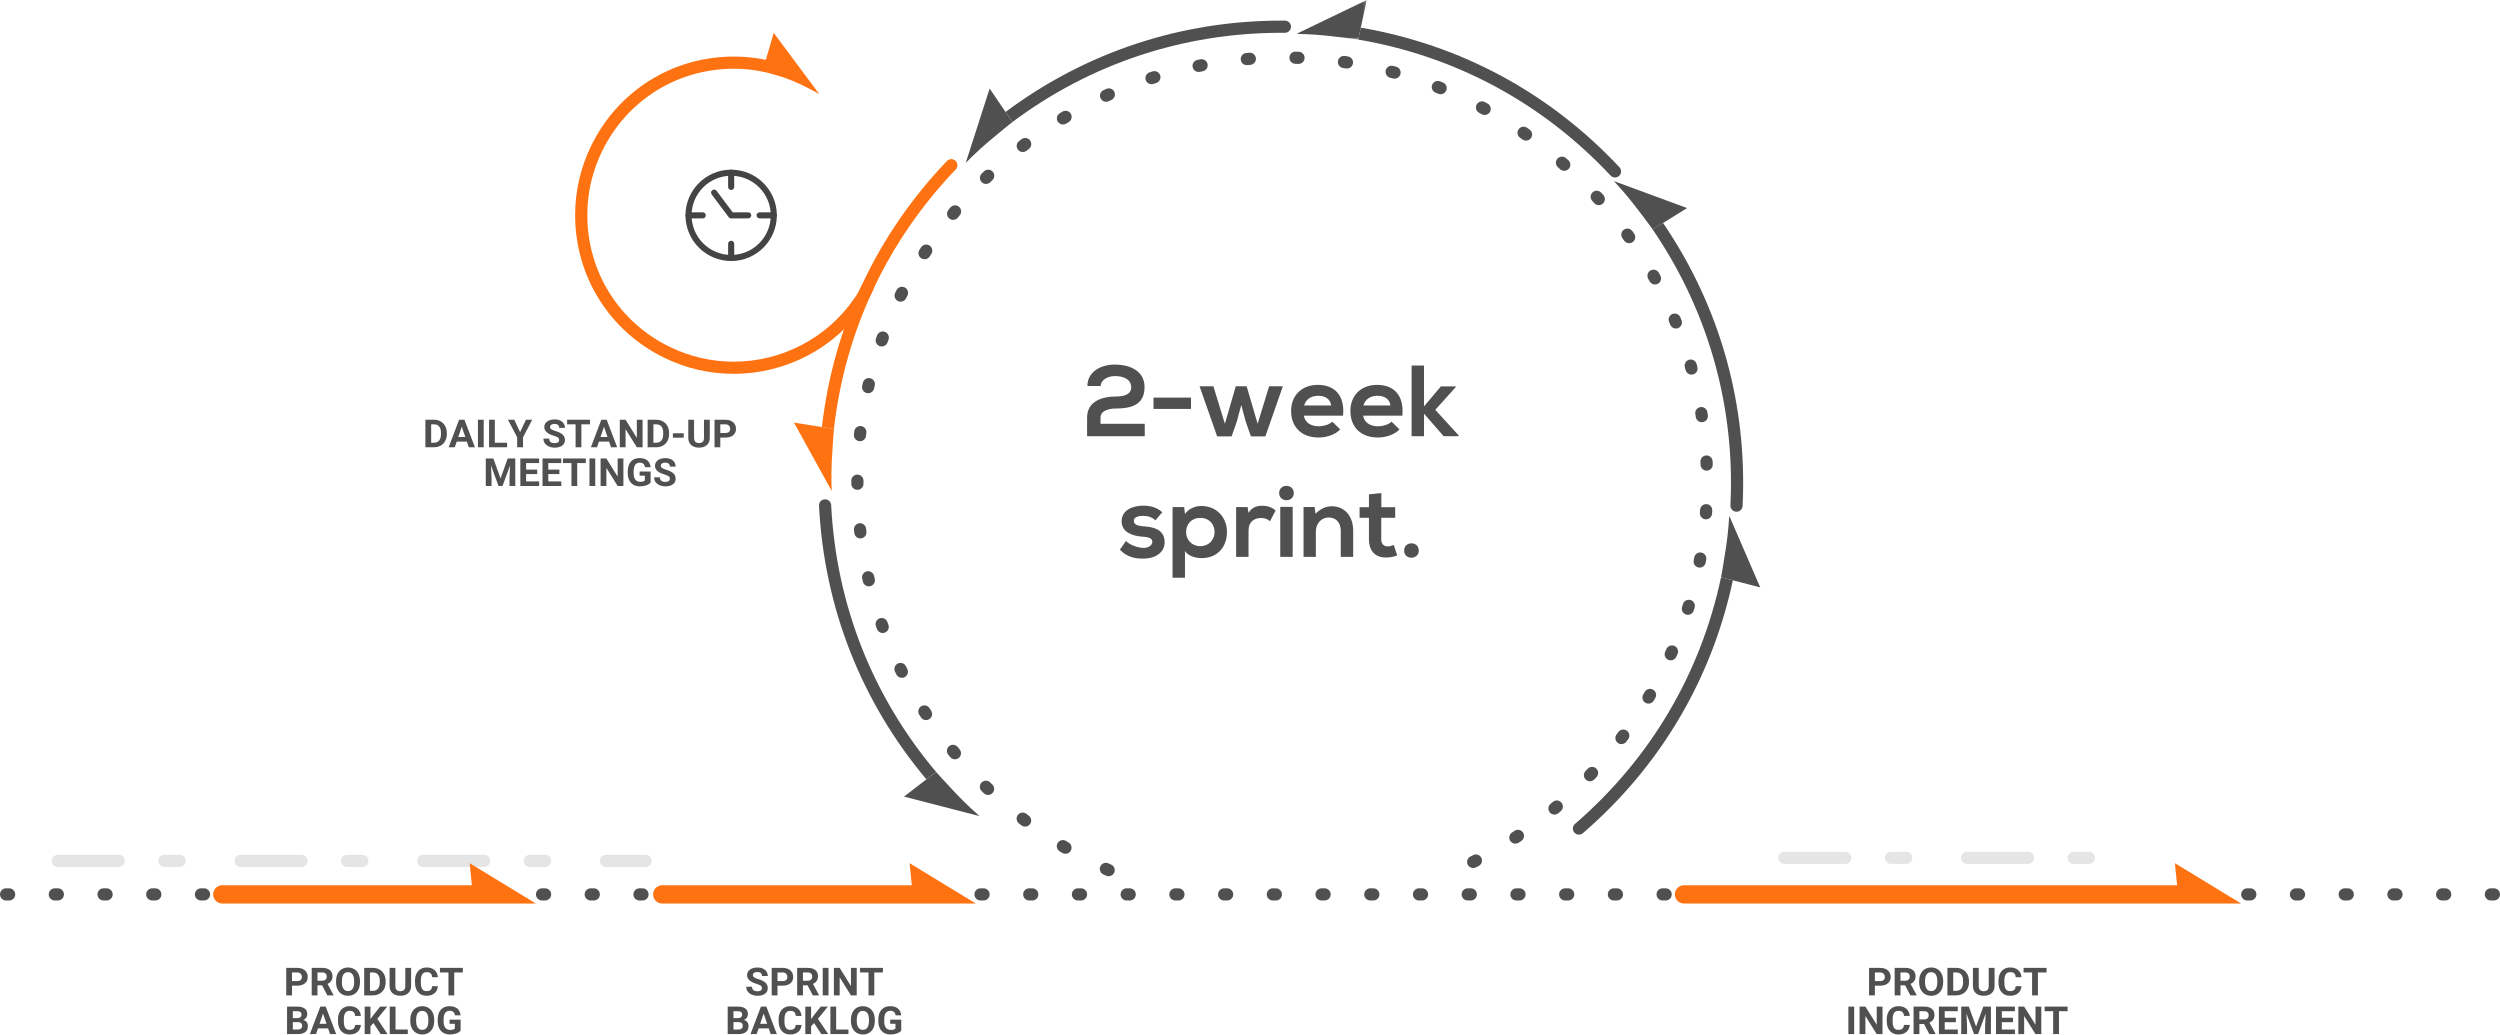 <?xml version="1.0" encoding="UTF-8"?>
<svg width="821px" height="340px" viewBox="0 0 821 340" version="1.1" xmlns="http://www.w3.org/2000/svg" xmlns:xlink="http://www.w3.org/1999/xlink">
    <!-- Generator: sketchtool 59.1 (101010) - https://sketch.com -->
    <title>650C7ED7-0F11-4ED7-8FDE-44C9E2F6B26D</title>
    <desc>Created with sketchtool.</desc>
    <defs>
        <polygon id="path-1" points="0.742 0.279 23.837 0.279 23.837 13.268 0.742 13.268"></polygon>
    </defs>
    <g id="desktop" stroke="none" stroke-width="1" fill="none" fill-rule="evenodd">
        <g id="landingDevOps" transform="translate(-550, -2431)">
            <g id="Scrum" transform="translate(550, 2430)">
                <path d="M240.937,123.769 C232.997,123.769 225.327,121.992 218.14,118.486 C200.088,109.682 188.874,91.729 188.874,71.634 C188.874,63.694 190.652,56.024 194.157,48.838 C202.961,30.787 220.914,19.573 241.009,19.573 C244.575,19.573 248.151,19.944 251.638,20.676 C252.719,20.903 253.411,21.964 253.185,23.045 C252.958,24.126 251.9,24.817 250.816,24.591 C247.599,23.915 244.3,23.573 241.009,23.573 C222.456,23.573 205.88,33.926 197.752,50.592 C194.516,57.227 192.874,64.307 192.874,71.634 C192.874,90.187 203.228,106.762 219.894,114.892 C226.529,118.128 233.609,119.769 240.937,119.769 C256.718,119.769 271.491,112.057 280.454,99.138 C281.815,97.176 281.986,96.854 283.122,94.526 C283.605,93.533 284.802,93.121 285.796,93.605 C286.789,94.089 287.201,95.287 286.716,96.28 C285.543,98.686 285.273,99.208 283.74,101.418 C274.03,115.414 258.028,123.769 240.937,123.769" id="Fill-1" fill="#FF7211"></path>
                <path d="M269.077,31.939 L254.084,11.79 L250.377,24.502 C250.377,24.502 255.313,25.523 260.116,27.482 C264.78,29.384 269.077,31.939 269.077,31.939" id="Fill-3" fill="#FF7211"></path>
                <path d="M512.765,264.564 C512.051,263.736 510.802,263.633 509.964,264.341 L509.202,264.981 C508.363,265.686 508.248,266.931 508.939,267.778 C508.945,267.785 508.948,267.792 508.953,267.799 C509.349,268.271 509.916,268.515 510.488,268.515 C510.941,268.515 511.397,268.361 511.771,268.048 L512.542,267.398 C513.387,266.686 513.494,265.424 512.782,264.58 C512.777,264.574 512.77,264.57 512.765,264.564" id="Fill-5" fill="#505050"></path>
                <path d="M552.683,199.37 L552.392,200.315 C552.066,201.362 552.644,202.471 553.682,202.809 C553.691,202.812 553.698,202.817 553.706,202.819 C553.905,202.881 554.105,202.91 554.302,202.91 C555.155,202.91 555.944,202.361 556.21,201.504 L556.507,200.545 C556.831,199.489 556.239,198.37 555.182,198.046 C555.174,198.043 555.166,198.043 555.158,198.041 C554.115,197.73 553.005,198.321 552.683,199.37" id="Fill-7" fill="#505050"></path>
                <path d="M297.957,220.708 L297.519,219.821 C297.038,218.835 295.853,218.425 294.866,218.894 C294.86,218.897 294.851,218.898 294.844,218.902 C293.851,219.387 293.44,220.584 293.925,221.577 L294.375,222.49 C294.726,223.193 295.433,223.6 296.168,223.6 C296.466,223.6 296.771,223.532 297.058,223.39 C297.063,223.387 297.067,223.382 297.075,223.379 C298.05,222.881 298.445,221.691 297.957,220.708" id="Fill-9" fill="#505050"></path>
                <path d="M471.452,31.441 L472.366,31.806 C472.611,31.904 472.863,31.95 473.111,31.95 C473.897,31.95 474.64,31.482 474.958,30.712 C474.96,30.706 474.965,30.702 474.968,30.695 C475.38,29.67 474.883,28.506 473.858,28.094 L472.919,27.72 C471.894,27.314 470.729,27.819 470.325,28.847 C470.322,28.854 470.321,28.862 470.318,28.869 C469.93,29.892 470.431,31.039 471.452,31.441" id="Fill-11" fill="#505050"></path>
                <path d="M291.757,206.208 L291.426,205.281 C291.062,204.244 289.929,203.698 288.89,204.056 C288.885,204.058 288.88,204.058 288.875,204.06 C287.834,204.427 287.287,205.569 287.654,206.611 L287.995,207.567 C288.289,208.382 289.058,208.888 289.876,208.888 C290.102,208.888 290.331,208.85 290.556,208.769 C290.564,208.766 290.57,208.761 290.577,208.758 C291.601,208.374 292.13,207.239 291.757,206.208" id="Fill-13" fill="#505050"></path>
                <path d="M425.376,21.959 L426.361,21.991 C426.386,21.992 426.411,21.994 426.436,21.994 C427.5,21.994 428.381,21.155 428.431,20.085 C428.432,20.079 428.434,20.073 428.434,20.067 C428.474,18.962 427.612,18.035 426.508,17.994 L425.499,17.96 C424.386,17.918 423.472,18.794 423.439,19.898 C423.439,19.907 423.44,19.916 423.44,19.924 C423.421,21.017 424.28,21.924 425.376,21.959" id="Fill-15" fill="#505050"></path>
                <path d="M305.786,234.392 L305.25,233.563 C304.659,232.64 303.435,232.367 302.508,232.947 C302.502,232.951 302.494,232.953 302.488,232.957 C301.557,233.553 301.286,234.79 301.882,235.72 L302.434,236.576 C302.818,237.164 303.458,237.484 304.112,237.484 C304.486,237.484 304.865,237.379 305.202,237.16 C305.208,237.156 305.212,237.151 305.218,237.147 C306.129,236.54 306.385,235.311 305.786,234.392" id="Fill-17" fill="#505050"></path>
                <path d="M531.479,241.377 L530.885,242.169 C530.226,243.046 530.399,244.288 531.266,244.956 C531.273,244.96 531.277,244.965 531.283,244.97 C531.643,245.241 532.064,245.372 532.482,245.372 C533.09,245.372 533.689,245.096 534.082,244.574 L534.688,243.766 C535.346,242.88 535.163,241.627 534.278,240.967 C534.27,240.962 534.261,240.959 534.255,240.954 C533.37,240.314 532.133,240.499 531.479,241.377" id="Fill-19" fill="#505050"></path>
                <path d="M485.748,38.053 L486.615,38.52 C486.919,38.685 487.246,38.763 487.568,38.763 C488.27,38.763 488.948,38.391 489.313,37.737 C489.317,37.73 489.323,37.725 489.327,37.718 C489.855,36.747 489.496,35.533 488.525,35.006 L487.635,34.526 C486.66,34.005 485.449,34.372 484.928,35.346 C484.924,35.353 484.923,35.36 484.92,35.366 C484.414,36.337 484.781,37.535 485.748,38.053" id="Fill-21" fill="#505050"></path>
                <path d="M499.203,46.259 L500.009,46.819 C500.358,47.065 500.759,47.182 501.156,47.182 C501.779,47.182 502.39,46.89 502.779,46.349 C502.784,46.342 502.79,46.339 502.795,46.332 C503.43,45.428 503.212,44.181 502.307,43.546 L501.473,42.964 C500.561,42.337 499.315,42.567 498.69,43.477 C498.687,43.481 498.686,43.485 498.684,43.488 C498.067,44.397 498.298,45.635 499.203,46.259" id="Fill-23" fill="#505050"></path>
                <path d="M284.535,175.585 L284.422,174.603 C284.299,173.511 283.32,172.724 282.228,172.838 C282.222,172.839 282.217,172.838 282.212,172.838 C281.114,172.96 280.324,173.951 280.447,175.048 L280.562,176.054 C280.682,177.071 281.546,177.82 282.546,177.82 C282.624,177.82 282.703,177.815 282.783,177.805 C282.792,177.804 282.8,177.8 282.809,177.799 C283.892,177.657 284.663,176.673 284.535,175.585" id="Fill-25" fill="#505050"></path>
                <path d="M532.81,79.222 L533.386,80.03 C533.776,80.579 534.393,80.872 535.019,80.872 C535.412,80.872 535.807,80.753 536.153,80.514 C536.16,80.509 536.167,80.508 536.174,80.503 C537.076,79.864 537.288,78.615 536.648,77.714 L536.06,76.891 C535.416,75.993 534.166,75.787 533.27,76.431 C533.263,76.436 533.258,76.443 533.25,76.448 C532.371,77.096 532.171,78.331 532.81,79.222" id="Fill-27" fill="#505050"></path>
                <path d="M556.39,184.062 L556.21,185.033 C556.007,186.111 556.713,187.148 557.786,187.362 C557.793,187.363 557.799,187.366 557.806,187.368 C557.931,187.392 558.056,187.403 558.178,187.403 C559.121,187.403 559.961,186.732 560.142,185.772 L560.326,184.777 C560.523,183.69 559.802,182.649 558.715,182.452 C558.707,182.45 558.7,182.451 558.692,182.45 C557.609,182.267 556.586,182.984 556.39,184.062" id="Fill-29" fill="#505050"></path>
                <path d="M325.875,258.624 L325.163,257.938 C324.377,257.174 323.123,257.188 322.351,257.966 C322.346,257.971 322.341,257.974 322.336,257.979 C321.565,258.771 321.584,260.038 322.377,260.807 L323.104,261.511 C323.493,261.883 323.991,262.067 324.49,262.067 C325.015,262.067 325.541,261.861 325.933,261.452 C325.938,261.446 325.942,261.439 325.949,261.433 C326.695,260.634 326.666,259.383 325.875,258.624" id="Fill-31" fill="#505050"></path>
                <path d="M540.138,228.213 L539.642,229.063 C539.083,230.009 539.396,231.227 540.335,231.792 C540.34,231.795 540.344,231.798 540.349,231.801 C540.668,231.989 541.018,232.079 541.363,232.079 C542.047,232.079 542.714,231.727 543.087,231.094 L543.599,230.219 C544.153,229.263 543.827,228.04 542.871,227.485 C542.864,227.481 542.856,227.479 542.848,227.475 C541.899,226.942 540.689,227.264 540.138,228.213" id="Fill-33" fill="#505050"></path>
                <path d="M483.781,281.824 L482.898,282.272 C481.918,282.766 481.521,283.957 482.005,284.94 C482.008,284.946 482.009,284.952 482.011,284.958 C482.362,285.656 483.067,286.059 483.8,286.059 C484.101,286.059 484.408,285.991 484.697,285.845 L485.603,285.386 C486.587,284.883 486.975,283.678 486.472,282.694 C486.469,282.686 486.463,282.68 486.459,282.672 C485.949,281.707 484.76,281.324 483.781,281.824" id="Fill-35" fill="#505050"></path>
                <path d="M350.922,277.672 L350.074,277.164 C349.136,276.598 347.92,276.896 347.344,277.824 C347.339,277.832 347.333,277.837 347.329,277.845 C346.758,278.791 347.063,280.02 348.009,280.59 L348.875,281.109 C349.196,281.299 349.548,281.391 349.897,281.391 C350.578,281.391 351.243,281.042 351.617,280.414 C351.62,280.408 351.622,280.402 351.625,280.396 C352.177,279.449 351.865,278.234 350.922,277.672" id="Fill-37" fill="#505050"></path>
                <path d="M558.31,168.422 L558.244,169.408 C558.166,170.501 558.984,171.448 560.073,171.539 C560.081,171.54 560.089,171.543 560.098,171.544 C560.146,171.547 560.194,171.548 560.241,171.548 C561.282,171.548 562.16,170.743 562.234,169.689 L562.302,168.68 C562.373,167.577 561.538,166.626 560.435,166.555 C560.428,166.554 560.421,166.556 560.414,166.556 C559.315,166.514 558.381,167.328 558.31,168.422" id="Fill-39" fill="#505050"></path>
                <path d="M456.498,26.512 L457.445,26.768 C457.622,26.817 457.801,26.84 457.976,26.84 C458.848,26.84 459.644,26.264 459.894,25.387 C459.896,25.381 459.901,25.376 459.903,25.369 C460.195,24.304 459.569,23.203 458.504,22.911 L457.529,22.647 C456.462,22.363 455.366,22.996 455.081,24.064 C455.079,24.071 455.079,24.079 455.077,24.086 C454.808,25.146 455.438,26.229 456.498,26.512" id="Fill-41" fill="#505050"></path>
                <path d="M337.856,268.863 L337.074,268.264 C336.205,267.593 334.962,267.75 334.284,268.608 C334.279,268.614 334.273,268.618 334.269,268.625 C333.593,269.499 333.755,270.755 334.629,271.43 L335.434,272.047 C335.796,272.322 336.222,272.455 336.644,272.455 C337.247,272.455 337.843,272.183 338.237,271.666 C338.241,271.66 338.243,271.655 338.247,271.649 C338.902,270.771 338.73,269.528 337.856,268.863" id="Fill-43" fill="#505050"></path>
                <path d="M364.903,284.934 L364.005,284.527 C363.007,284.069 361.831,284.505 361.365,285.496 C361.362,285.502 361.358,285.508 361.355,285.514 C360.895,286.518 361.338,287.705 362.342,288.164 L363.261,288.581 C363.528,288.702 363.807,288.758 364.081,288.758 C364.844,288.758 365.572,288.319 365.906,287.579 C365.909,287.571 365.911,287.562 365.914,287.554 C366.35,286.553 365.903,285.384 364.903,284.934" id="Fill-45" fill="#505050"></path>
                <path d="M441.063,23.335 L442.038,23.481 C442.142,23.497 442.245,23.505 442.346,23.505 C443.308,23.505 444.151,22.808 444.313,21.832 C444.315,21.824 444.318,21.817 444.32,21.81 C444.488,20.718 443.74,19.696 442.647,19.528 L441.644,19.377 C440.553,19.22 439.536,19.973 439.375,21.066 C439.375,21.072 439.375,21.077 439.375,21.083 C439.224,22.169 439.976,23.176 441.063,23.335" id="Fill-47" fill="#505050"></path>
                <path d="M315.135,247.083 L314.507,246.321 C313.811,245.47 312.563,245.343 311.709,246.029 C311.704,246.032 311.698,246.035 311.693,246.04 C310.838,246.738 310.712,248 311.411,248.853 L312.056,249.637 C312.451,250.113 313.022,250.359 313.596,250.359 C314.046,250.359 314.499,250.208 314.872,249.899 C314.878,249.894 314.883,249.887 314.889,249.882 C315.722,249.174 315.835,247.928 315.135,247.083" id="Fill-49" fill="#505050"></path>
                <path d="M547.237,214.152 L546.841,215.052 C546.396,216.055 546.843,217.225 547.839,217.68 C547.845,217.684 547.851,217.689 547.858,217.692 C548.122,217.809 548.397,217.864 548.669,217.864 C549.435,217.864 550.167,217.421 550.498,216.674 L550.905,215.748 C551.345,214.735 550.882,213.557 549.869,213.116 C549.863,213.114 549.856,213.113 549.85,213.11 C548.842,212.684 547.675,213.145 547.237,214.152" id="Fill-51" fill="#505050"></path>
                <path d="M497.376,273.837 L496.551,274.384 C495.634,274.986 495.376,276.216 495.97,277.137 C495.973,277.142 495.975,277.149 495.979,277.154 C496.362,277.738 497,278.055 497.651,278.055 C498.028,278.055 498.409,277.949 498.748,277.726 L499.595,277.166 C500.514,276.553 500.762,275.312 500.149,274.392 C500.145,274.385 500.139,274.38 500.134,274.373 C499.516,273.471 498.288,273.228 497.376,273.837" id="Fill-53" fill="#505050"></path>
                <path d="M521.376,253.473 L520.696,254.193 C519.941,254.988 519.971,256.241 520.754,257.002 C520.76,257.008 520.764,257.015 520.77,257.02 C521.156,257.388 521.651,257.57 522.147,257.57 C522.676,257.57 523.204,257.361 523.597,256.947 L524.29,256.212 C525.047,255.408 525.008,254.141 524.202,253.385 C524.197,253.38 524.19,253.377 524.186,253.372 C523.381,252.632 522.128,252.673 521.376,253.473" id="Fill-55" fill="#505050"></path>
                <path d="M287.271,191.103 L287.048,190.144 C286.805,189.075 285.747,188.406 284.678,188.636 C284.671,188.638 284.661,188.637 284.654,188.639 C283.577,188.885 282.902,189.957 283.149,191.034 L283.377,192.023 C283.596,192.943 284.416,193.563 285.322,193.563 C285.476,193.563 285.63,193.546 285.784,193.509 C285.791,193.508 285.795,193.505 285.8,193.504 C286.865,193.243 287.524,192.172 287.271,191.103" id="Fill-57" fill="#505050"></path>
                <path d="M548.128,106.731 C548.254,107.032 548.377,107.335 548.499,107.638 C548.815,108.415 549.564,108.888 550.355,108.888 C550.598,108.888 550.846,108.841 551.086,108.746 C551.092,108.745 551.098,108.743 551.104,108.742 C552.127,108.328 552.622,107.162 552.208,106.138 C552.08,105.822 551.951,105.507 551.821,105.194 C551.397,104.174 550.225,103.692 549.206,104.117 C549.199,104.12 549.194,104.124 549.188,104.126 C548.181,104.558 547.707,105.719 548.128,106.731" id="Fill-59" fill="#505050"></path>
                <path d="M297.568,98.951 L298.005,98.067 C298.495,97.085 298.101,95.896 297.128,95.396 C297.121,95.392 297.116,95.388 297.109,95.384 C296.121,94.89 294.919,95.291 294.426,96.281 L293.979,97.185 C293.491,98.177 293.899,99.375 294.89,99.863 C294.898,99.867 294.905,99.868 294.913,99.871 C295.19,100.003 295.483,100.069 295.772,100.069 C296.51,100.069 297.22,99.658 297.568,98.951" id="Fill-61" fill="#505050"></path>
                <path d="M363.231,34.431 C363.507,34.431 363.788,34.373 364.056,34.252 L364.962,33.844 C365.963,33.396 366.414,32.227 365.979,31.224 C365.976,31.217 365.975,31.209 365.971,31.202 C365.52,30.193 364.339,29.741 363.329,30.192 L362.404,30.609 C361.398,31.065 360.952,32.251 361.409,33.257 C361.412,33.264 361.419,33.27 361.422,33.278 C361.762,34.001 362.479,34.431 363.231,34.431" id="Fill-63" fill="#505050"></path>
                <path d="M511.638,55.94 L512.375,56.589 C512.756,56.928 513.231,57.094 513.702,57.094 C514.247,57.094 514.79,56.871 515.184,56.436 C515.188,56.431 515.194,56.428 515.199,56.422 C515.932,55.597 515.858,54.333 515.032,53.599 L514.269,52.927 C513.438,52.201 512.172,52.287 511.448,53.118 C511.443,53.123 511.44,53.13 511.435,53.135 C510.723,53.968 510.812,55.218 511.638,55.94" id="Fill-65" fill="#505050"></path>
                <path d="M553.303,121.606 L553.57,122.557 C553.815,123.443 554.619,124.024 555.496,124.024 C555.665,124.024 555.836,124 556.007,123.955 C556.015,123.953 556.023,123.954 556.031,123.952 C557.095,123.657 557.719,122.555 557.425,121.491 L557.153,120.516 C556.851,119.454 555.749,118.837 554.683,119.137 C554.674,119.139 554.666,119.144 554.657,119.147 C553.612,119.458 553.005,120.552 553.303,121.606" id="Fill-67" fill="#505050"></path>
                <path d="M305.304,85.226 L305.84,84.397 C306.44,83.476 306.183,82.246 305.268,81.639 C305.263,81.637 305.261,81.633 305.256,81.63 C304.331,81.026 303.091,81.288 302.489,82.214 L301.939,83.063 C301.342,83.992 301.611,85.229 302.54,85.827 C302.548,85.831 302.557,85.833 302.565,85.838 C302.894,86.043 303.259,86.145 303.62,86.145 C304.278,86.145 304.922,85.82 305.304,85.226" id="Fill-69" fill="#505050"></path>
                <path d="M314.557,72.468 L315.183,71.705 C315.883,70.86 315.768,69.612 314.932,68.905 C314.927,68.9 314.923,68.894 314.917,68.889 C314.066,68.185 312.806,68.303 312.101,69.156 L311.458,69.938 C310.76,70.793 310.887,72.053 311.743,72.752 C311.748,72.757 311.756,72.76 311.762,72.765 C312.13,73.058 312.569,73.203 313.007,73.203 C313.586,73.203 314.161,72.952 314.557,72.468" id="Fill-71" fill="#505050"></path>
                <path d="M409.451,22.394 C409.507,22.394 409.564,22.392 409.62,22.387 L410.602,22.308 C411.696,22.225 412.515,21.275 412.444,20.184 C412.444,20.176 412.446,20.169 412.445,20.162 C412.36,19.06 411.403,18.229 410.298,18.32 L409.286,18.401 C408.186,18.493 407.368,19.46 407.46,20.561 C407.461,20.567 407.463,20.573 407.463,20.579 C407.559,21.614 408.428,22.394 409.451,22.394" id="Fill-73" fill="#505050"></path>
                <path d="M349.079,41.889 C349.431,41.889 349.787,41.796 350.11,41.601 L350.957,41.095 C351.903,40.534 352.217,39.316 351.665,38.368 C351.662,38.364 351.661,38.359 351.659,38.354 C351.096,37.404 349.869,37.091 348.918,37.653 L348.044,38.176 C347.099,38.746 346.794,39.975 347.364,40.921 C347.369,40.929 347.375,40.934 347.38,40.941 C347.758,41.55 348.409,41.889 349.079,41.889" id="Fill-75" fill="#505050"></path>
                <path d="M522.89,66.974 L523.551,67.706 C523.946,68.147 524.493,68.372 525.041,68.372 C525.511,68.372 525.984,68.205 526.364,67.87 C526.368,67.867 526.371,67.865 526.375,67.862 C527.198,67.124 527.267,65.86 526.53,65.037 L525.849,64.284 C525.107,63.467 523.843,63.406 523.024,64.149 C523.018,64.155 523.013,64.161 523.007,64.167 C522.207,64.913 522.153,66.163 522.89,66.974" id="Fill-77" fill="#505050"></path>
                <path d="M287.042,128.581 L287.266,127.622 C287.52,126.555 286.866,125.486 285.804,125.221 C285.797,125.219 285.791,125.215 285.783,125.213 C284.706,124.956 283.63,125.622 283.375,126.696 L283.144,127.685 C282.896,128.761 283.568,129.834 284.645,130.082 C284.652,130.084 284.66,130.083 284.668,130.084 C284.811,130.116 284.954,130.133 285.095,130.133 C286.005,130.133 286.829,129.507 287.042,128.581" id="Fill-79" fill="#505050"></path>
                <path d="M558.421,152.661 L558.467,153.648 C558.514,154.722 559.4,155.56 560.463,155.56 C560.484,155.56 560.506,155.559 560.527,155.559 C560.535,155.558 560.544,155.559 560.553,155.558 C561.656,155.51 562.512,154.576 562.463,153.473 L562.415,152.462 C562.36,151.358 561.419,150.517 560.318,150.564 C560.311,150.564 560.303,150.567 560.295,150.567 C559.203,150.635 558.365,151.566 558.421,152.661" id="Fill-81" fill="#505050"></path>
                <path d="M325.202,60.842 L325.91,60.158 C326.701,59.398 326.73,58.147 325.982,57.348 C325.977,57.342 325.973,57.336 325.968,57.33 C325.203,56.534 323.938,56.508 323.14,57.271 L322.409,57.979 C321.619,58.75 321.602,60.016 322.374,60.807 C322.378,60.811 322.382,60.813 322.386,60.817 C322.777,61.211 323.29,61.41 323.806,61.41 C324.309,61.41 324.813,61.221 325.202,60.842" id="Fill-83" fill="#505050"></path>
                <path d="M284.401,144.116 L284.514,143.134 C284.642,142.043 283.868,141.056 282.781,140.918 C282.774,140.917 282.768,140.914 282.762,140.913 C281.665,140.785 280.671,141.569 280.541,142.665 L280.425,143.671 C280.303,144.769 281.093,145.758 282.191,145.881 C282.199,145.882 282.208,145.882 282.217,145.883 C282.284,145.889 282.35,145.893 282.416,145.893 C283.421,145.893 284.286,145.138 284.401,144.116" id="Fill-85" fill="#505050"></path>
                <path d="M283.567,159.849 L283.566,159.237 L283.566,158.866 C283.57,157.769 282.691,156.878 281.597,156.861 C281.589,156.861 281.582,156.858 281.574,156.858 C280.441,156.893 279.57,157.746 279.566,158.85 L279.566,159.237 L279.567,159.868 C279.572,160.969 280.466,161.858 281.567,161.858 L281.576,161.858 C281.583,161.858 281.588,161.856 281.594,161.856 C282.69,161.841 283.572,160.947 283.567,159.849" id="Fill-87" fill="#505050"></path>
                <path d="M393.622,24.633 C393.752,24.633 393.885,24.62 394.018,24.593 L394.982,24.404 C396.061,24.197 396.767,23.159 396.571,22.082 C396.569,22.075 396.57,22.069 396.569,22.063 C396.36,20.977 395.309,20.265 394.227,20.476 L393.23,20.672 C392.147,20.889 391.446,21.943 391.663,23.026 C391.664,23.034 391.668,23.041 391.669,23.049 C391.869,23.986 392.696,24.633 393.622,24.633" id="Fill-89" fill="#505050"></path>
                <path d="M556.742,136.985 L556.898,137.96 C557.053,138.946 557.904,139.65 558.871,139.65 C558.968,139.65 559.065,139.641 559.163,139.627 C559.17,139.626 559.178,139.626 559.184,139.625 C560.275,139.454 561.021,138.43 560.849,137.339 L560.689,136.339 C560.512,135.25 559.482,134.506 558.393,134.689 C558.386,134.69 558.379,134.693 558.371,134.694 C557.293,134.884 556.564,135.902 556.742,136.985" id="Fill-91" fill="#505050"></path>
                <path d="M378.15,28.654 C378.353,28.654 378.56,28.623 378.764,28.557 L379.704,28.258 C380.75,27.929 381.332,26.821 381.016,25.775 C381.014,25.766 381.014,25.758 381.011,25.75 C380.68,24.696 379.559,24.111 378.504,24.443 L377.537,24.75 C376.486,25.089 375.908,26.215 376.247,27.267 C376.249,27.273 376.253,27.277 376.254,27.282 C376.533,28.12 377.311,28.654 378.15,28.654" id="Fill-93" fill="#505050"></path>
                <path d="M335.881,50.924 C336.309,50.924 336.74,50.787 337.104,50.505 L337.886,49.905 C338.758,49.241 338.93,48.001 338.278,47.123 C338.273,47.116 338.271,47.109 338.266,47.103 C337.597,46.223 336.343,46.054 335.463,46.723 L334.655,47.343 C333.781,48.019 333.622,49.276 334.298,50.149 C334.302,50.153 334.307,50.156 334.311,50.161 C334.705,50.661 335.289,50.924 335.881,50.924" id="Fill-95" fill="#505050"></path>
                <path d="M291.452,113.462 L291.784,112.537 C292.158,111.507 291.632,110.372 290.61,109.986 C290.602,109.983 290.595,109.978 290.587,109.975 C289.548,109.599 288.401,110.134 288.024,111.172 L287.682,112.123 C287.313,113.164 287.857,114.308 288.898,114.677 C288.903,114.679 288.908,114.679 288.912,114.681 C289.129,114.756 289.35,114.793 289.567,114.793 C290.39,114.793 291.161,114.281 291.452,113.462" id="Fill-97" fill="#505050"></path>
                <path d="M541.261,92.53 L541.739,93.396 C542.102,94.061 542.788,94.438 543.496,94.438 C543.813,94.438 544.134,94.36 544.432,94.201 C544.439,94.197 544.446,94.197 544.452,94.193 C545.422,93.664 545.78,92.449 545.25,91.48 L544.759,90.589 C544.222,89.623 543.006,89.274 542.039,89.811 C542.034,89.814 542.03,89.818 542.025,89.821 C541.071,90.362 540.728,91.57 541.261,92.53" id="Fill-99" fill="#505050"></path>
                <path d="M307.498,254.6 C286.54,229.768 274.607,199.496 272.958,166.875 C272.902,165.772 271.959,164.931 270.859,164.978 C269.756,165.034 268.907,165.974 268.963,167.077 C270.651,200.474 282.833,231.475 304.232,256.935 L307.403,254.494 C307.403,254.494 307.441,254.536 307.498,254.6" id="Fill-101" fill="#505050"></path>
                <path d="M314.31,261.974 C310.804,258.288 308.018,255.182 307.498,254.6 C307.441,254.537 307.403,254.495 307.403,254.495 L304.232,256.936 L296.873,262.601 L321.692,269.017 C321.692,269.017 317.876,265.723 314.31,261.974" id="Fill-103" fill="#505050"></path>
                <path d="M332.364,41.159 C358.045,21.924 388.562,11.769 420.798,11.769 L421.946,11.773 L421.96,11.773 C423.058,11.773 423.951,10.888 423.96,9.788 C423.968,8.684 423.08,7.782 421.975,7.773 L420.798,7.769 C387.795,7.769 356.546,18.13 330.22,37.763 L332.474,41.072 C332.474,41.072 332.43,41.106 332.364,41.159" id="Fill-105" fill="#505050"></path>
                <path d="M324.606,47.532 C328.493,44.243 331.757,41.64 332.363,41.158 C332.43,41.106 332.474,41.071 332.474,41.071 L330.221,37.763 L324.993,30.088 L317.146,54.492 C317.146,54.492 320.656,50.874 324.606,47.532" id="Fill-107" fill="#505050"></path>
                <path d="M445.874,13.967 C477.918,19.394 506.58,34.806 528.907,58.655 C529.301,59.076 529.834,59.288 530.367,59.288 C530.857,59.288 531.349,59.11 531.734,58.748 C532.54,57.993 532.582,56.728 531.827,55.922 C508.974,31.509 479.655,15.701 446.876,10.077 L446.03,13.989 C446.03,13.989 445.97,13.981 445.874,13.967" id="Fill-109" fill="#505050"></path>
                <g id="Group-113" transform="translate(425, 0.721)">
                    <mask id="mask-2" fill="white">
                        <use xlink:href="#path-1"></use>
                    </mask>
                    <g id="Clip-112"></g>
                    <path d="M20.874,13.246 C20.97,13.26 21.03,13.268 21.03,13.268 L21.876,9.356 L23.837,0.279 L0.742,11.404 C0.742,11.404 5.783,11.456 10.927,12.017 C15.949,12.563 20.061,13.132 20.874,13.246" id="Fill-111" fill="#505050" mask="url(#mask-2)"></path>
                </g>
                <path d="M542.215,75.61 C559.374,100.382 568.454,129.346 568.454,159.521 C568.454,161.991 568.393,164.496 568.271,166.964 C568.216,168.068 569.066,169.006 570.169,169.061 C570.202,169.062 570.236,169.063 570.27,169.063 C571.328,169.063 572.212,168.232 572.265,167.162 C572.391,164.628 572.454,162.057 572.454,159.521 C572.454,128.895 563.368,99.474 546.15,74.23 L542.75,76.342 C542.75,76.342 542.557,76.076 542.215,75.61" id="Fill-114" fill="#505050"></path>
                <path d="M529.984,60.465 C529.984,60.465 533.452,64.125 536.625,68.211 C539.167,71.484 541.271,74.326 542.214,75.611 C542.556,76.076 542.75,76.343 542.75,76.343 L546.149,74.231 L554.037,69.329 L529.984,60.465 Z" id="Fill-116" fill="#505050"></path>
                <path d="M565.197,190.576 C565.197,190.576 565.207,190.522 565.221,190.442 C558.5,222.232 541.944,250.241 517.218,271.579 C516.383,272.301 516.29,273.564 517.011,274.4 C517.407,274.859 517.965,275.094 518.526,275.094 C518.989,275.094 519.454,274.934 519.832,274.608 C545.146,252.76 562.127,224.105 569.072,191.579 L565.197,190.576 Z" id="Fill-118" fill="#505050"></path>
                <path d="M569.072,191.579 L578.062,193.905 L567.88,170.38 C567.88,170.38 567.624,175.415 566.856,180.532 C566.099,185.576 565.358,189.691 565.221,190.442 C565.207,190.522 565.197,190.576 565.197,190.576 L569.072,191.579 Z" id="Fill-120" fill="#505050"></path>
                <path d="M273.853,141.998 C277.498,109.712 291.295,80.248 313.861,56.639 C314.625,55.84 314.596,54.574 313.798,53.811 C313,53.048 311.733,53.077 310.969,53.875 C287.863,78.048 273.707,108.199 269.911,141.24 L273.865,141.867 C273.865,141.867 273.86,141.919 273.853,141.998" id="Fill-122" fill="#FF7211"></path>
                <path d="M273.129,162.227 C273.129,162.227 272.901,157.19 273.175,152.024 C273.446,146.92 273.79,142.747 273.853,141.998 C273.859,141.919 273.864,141.867 273.864,141.867 L269.911,141.24 L260.739,139.786 L273.129,162.227 Z" id="Fill-124" fill="#FF7211"></path>
                <path d="M240.114,63.388 C239.562,63.388 239.114,62.94 239.114,62.388 L239.114,57.721 C239.114,57.169 239.562,56.721 240.114,56.721 C240.666,56.721 241.114,57.169 241.114,57.721 L241.114,62.388 C241.114,62.94 240.666,63.388 240.114,63.388" id="Fill-126" fill="#444444"></path>
                <path d="M254.114,72.721 L249.447,72.721 C248.895,72.721 248.447,72.273 248.447,71.721 C248.447,71.169 248.895,70.721 249.447,70.721 L254.114,70.721 C254.666,70.721 255.114,71.169 255.114,71.721 C255.114,72.273 254.666,72.721 254.114,72.721" id="Fill-128" fill="#444444"></path>
                <path d="M240.114,86.721 C239.562,86.721 239.114,86.273 239.114,85.721 L239.114,81.054 C239.114,80.502 239.562,80.054 240.114,80.054 C240.666,80.054 241.114,80.502 241.114,81.054 L241.114,85.721 C241.114,86.273 240.666,86.721 240.114,86.721" id="Fill-130" fill="#444444"></path>
                <path d="M230.78,72.721 L226.113,72.721 C225.561,72.721 225.113,72.273 225.113,71.721 C225.113,71.169 225.561,70.721 226.113,70.721 L230.78,70.721 C231.332,70.721 231.78,71.169 231.78,71.721 C231.78,72.273 231.332,72.721 230.78,72.721" id="Fill-132" fill="#444444"></path>
                <path d="M240.114,58.721 C232.946,58.721 227.114,64.553 227.114,71.721 C227.114,78.889 232.946,84.721 240.114,84.721 C247.282,84.721 253.114,78.889 253.114,71.721 C253.114,64.553 247.282,58.721 240.114,58.721 M240.114,86.721 C231.843,86.721 225.114,79.992 225.114,71.721 C225.114,63.45 231.843,56.721 240.114,56.721 C248.385,56.721 255.114,63.45 255.114,71.721 C255.114,79.992 248.385,86.721 240.114,86.721" id="Fill-134" fill="#444444"></path>
                <path d="M245.713,72.721 L240.113,72.721 C239.798,72.721 239.502,72.573 239.314,72.321 L233.713,64.855 C233.382,64.413 233.471,63.786 233.913,63.455 C234.357,63.123 234.982,63.214 235.313,63.655 L240.613,70.721 L245.713,70.721 C246.265,70.721 246.713,71.169 246.713,71.721 C246.713,72.273 246.265,72.721 245.713,72.721" id="Fill-136" fill="#444444"></path>
                <path d="M461.116,181.794 C461.116,184.946 465.925,184.946 465.925,181.794 C465.925,178.643 461.116,178.643 461.116,181.794 L461.116,181.794 Z M449.56,163.345 L453.635,162.912 L453.635,167.559 L458.177,167.559 L458.177,171.043 L453.601,171.043 L453.601,178.111 C453.601,179.671 454.47,180.435 455.739,180.435 C456.373,180.435 457.108,180.234 457.709,179.936 L458.845,183.387 C457.676,183.852 456.707,184.05 455.471,184.084 C451.898,184.216 449.56,182.192 449.56,178.111 L449.56,171.043 L446.488,171.043 L446.488,167.559 L449.56,167.559 L449.56,163.345 Z M444.384,183.885 L440.309,183.885 L440.309,175.323 C440.309,172.834 438.94,170.944 436.335,170.944 C433.83,170.944 432.127,173.034 432.127,175.523 L432.127,183.885 L428.086,183.885 L428.086,167.493 L431.726,167.493 L431.993,169.715 C433.663,168.089 435.333,167.26 437.403,167.26 C441.278,167.26 444.384,170.148 444.384,175.291 L444.384,183.885 Z M420.07,162.912 C420.07,159.761 424.88,159.761 424.88,162.912 C424.88,166.065 420.07,166.065 420.07,162.912 L420.07,162.912 Z M420.437,183.885 L424.512,183.885 L424.512,167.458 L420.437,167.458 L420.437,183.885 Z M405.943,167.525 L409.717,167.525 L410.018,169.417 C411.287,167.393 412.99,167.094 414.66,167.094 C416.363,167.094 418,167.757 418.901,168.654 L417.064,172.171 C416.229,171.475 415.462,171.109 414.126,171.109 C411.988,171.109 410.018,172.238 410.018,175.257 L410.018,183.885 L405.943,183.885 L405.943,167.525 Z M389.145,190.72 L385.07,190.72 L385.07,167.525 L388.877,167.525 L389.145,169.781 C390.414,167.957 392.618,167.161 394.488,167.161 C399.565,167.161 402.938,170.911 402.938,175.721 C402.938,180.5 399.899,184.284 394.622,184.284 C392.885,184.284 390.313,183.752 389.145,181.96 L389.145,190.72 Z M394.188,180.368 C396.96,180.368 398.863,178.276 398.863,175.721 C398.863,173.167 397.127,171.077 394.188,171.077 C391.249,171.077 389.512,173.167 389.512,175.721 C389.512,178.276 391.416,180.368 394.188,180.368 L394.188,180.368 Z M381.697,169.218 L379.426,171.873 C378.257,170.778 376.921,170.412 375.351,170.412 C373.414,170.412 372.346,171.01 372.346,172.038 C372.346,173.101 373.314,173.697 375.418,173.831 C378.524,174.03 382.465,174.726 382.465,179.073 C382.465,181.96 380.094,184.45 375.385,184.45 C372.78,184.45 370.175,184.018 367.77,181.529 L369.774,178.643 C370.943,179.936 373.615,180.899 375.452,180.931 C376.988,180.964 378.424,180.168 378.424,178.974 C378.424,177.845 377.489,177.381 375.151,177.249 C372.045,177.017 368.338,175.887 368.338,172.171 C368.338,168.388 372.279,167.06 375.285,167.06 C377.856,167.06 379.793,167.559 381.697,169.218 L381.697,169.218 Z M463.57,121.052 L467.644,121.052 L467.644,134.459 L473.188,127.888 L478.064,127.888 L478.064,128.121 L471.351,135.588 L479,143.95 L479,144.249 L474.091,144.249 L467.644,136.849 L467.644,144.249 L463.57,144.249 L463.57,121.052 Z M447.74,134.161 L456.624,134.161 C456.356,132.036 454.686,130.975 452.348,130.975 C450.144,130.975 448.342,132.036 447.74,134.161 L447.74,134.161 Z M460.531,137.512 L447.674,137.512 C447.94,139.536 449.711,140.996 452.583,140.996 C454.086,140.996 456.055,140.433 456.991,139.47 L459.596,142.024 C457.859,143.816 455.02,144.679 452.515,144.679 C446.839,144.679 443.466,141.196 443.466,135.952 C443.466,130.975 446.872,127.391 452.216,127.391 C457.725,127.391 461.166,130.775 460.531,137.512 L460.531,137.512 Z M428.269,134.161 L437.153,134.161 C436.886,132.036 435.216,130.975 432.879,130.975 C430.674,130.975 428.871,132.036 428.269,134.161 L428.269,134.161 Z M441.06,137.512 L428.203,137.512 C428.47,139.536 430.24,140.996 433.112,140.996 C434.615,140.996 436.586,140.433 437.52,139.47 L440.126,142.024 C438.388,143.816 435.55,144.679 433.046,144.679 C427.368,144.679 423.995,141.196 423.995,135.952 C423.995,130.975 427.401,127.391 432.745,127.391 C438.256,127.391 441.695,130.775 441.06,137.512 L441.06,137.512 Z M405.826,127.856 L409.4,127.856 L413.007,140.167 L416.781,127.856 L421.29,127.856 L415.545,144.315 L410.803,144.315 L409.099,139.47 L407.63,133.994 L406.16,139.47 L404.457,144.315 L399.715,144.315 L393.937,127.856 L398.479,127.856 L402.253,140.167 L405.826,127.856 Z M378.808,135.288 L391.131,135.288 L391.131,131.572 L378.808,131.572 L378.808,135.288 Z M361.475,127.755 L357.1,127.755 C357.134,122.844 361.809,120.721 366.117,120.721 C370.793,120.721 375.869,122.612 375.869,128.121 C375.869,134.028 371.394,135.156 366.485,135.156 C364.548,135.156 361.408,135.654 361.408,138.175 L361.408,140.167 L375.936,140.167 L375.936,144.249 L357,144.249 L357,138.143 C357,132.799 361.876,131.208 366.485,131.208 C368.255,131.208 371.494,130.909 371.494,128.22 C371.494,125.698 369.19,124.504 366.184,124.504 C363.88,124.504 361.509,125.665 361.475,127.755 L361.475,127.755 Z" id="Fill-138" fill="#505050"></path>
                <path d="M219.978,158.226 C219.978,157.874 219.852,157.604 219.6,157.416 C219.346,157.227 218.891,157.029 218.232,156.82 C217.576,156.611 217.054,156.405 216.671,156.202 C215.625,155.647 215.102,154.901 215.102,153.961 C215.102,153.473 215.243,153.038 215.523,152.655 C215.804,152.272 216.207,151.973 216.731,151.757 C217.256,151.542 217.845,151.434 218.499,151.434 C219.156,151.434 219.743,151.552 220.256,151.786 C220.77,152.019 221.171,152.349 221.456,152.775 C221.739,153.202 221.881,153.686 221.881,154.228 L219.984,154.228 C219.984,153.814 219.852,153.493 219.587,153.263 C219.321,153.033 218.947,152.918 218.466,152.918 C218.004,152.918 217.643,153.015 217.386,153.207 C217.129,153.399 217,153.653 217,153.967 C217,154.261 217.15,154.507 217.452,154.706 C217.754,154.905 218.197,155.091 218.784,155.265 C219.863,155.583 220.649,155.979 221.143,156.451 C221.636,156.922 221.881,157.51 221.881,158.213 C221.881,158.996 221.581,159.609 220.977,160.054 C220.375,160.499 219.562,160.721 218.542,160.721 C217.834,160.721 217.19,160.594 216.607,160.34 C216.025,160.085 215.583,159.736 215.276,159.293 C214.97,158.851 214.817,158.338 214.817,157.754 L216.721,157.754 C216.721,158.751 217.328,159.25 218.542,159.25 C218.994,159.25 219.346,159.16 219.6,158.98 C219.852,158.8 219.978,158.549 219.978,158.226 L219.978,158.226 Z M213.667,159.455 C213.326,159.856 212.843,160.168 212.219,160.389 C211.595,160.611 210.904,160.721 210.144,160.721 C209.347,160.721 208.649,160.551 208.048,160.209 C207.447,159.868 206.983,159.372 206.656,158.723 C206.331,158.073 206.162,157.309 206.155,156.432 L206.155,155.817 C206.155,154.915 206.31,154.134 206.619,153.474 C206.929,152.814 207.375,152.309 207.959,151.959 C208.543,151.609 209.227,151.434 210.012,151.434 C211.103,151.434 211.958,151.69 212.573,152.201 C213.189,152.712 213.554,153.456 213.667,154.433 L211.821,154.433 C211.737,153.915 211.549,153.537 211.261,153.297 C210.972,153.057 210.575,152.937 210.069,152.937 C209.423,152.937 208.933,153.175 208.595,153.651 C208.257,154.127 208.088,154.834 208.083,155.774 L208.083,156.351 C208.083,157.299 208.267,158.015 208.633,158.499 C209,158.983 209.537,159.226 210.245,159.226 C210.958,159.226 211.466,159.076 211.77,158.778 L211.77,157.22 L210.043,157.22 L210.043,155.849 L213.667,155.849 L213.667,159.455 Z M204.726,160.597 L202.827,160.597 L199.135,154.65 L199.135,160.597 L197.238,160.597 L197.238,151.559 L199.135,151.559 L202.833,157.518 L202.833,151.559 L204.726,151.559 L204.726,160.597 Z M193.582,160.597 L195.478,160.597 L195.478,151.559 L193.582,151.559 L193.582,160.597 Z M192.381,153.067 L189.56,153.067 L189.56,160.597 L187.662,160.597 L187.662,153.067 L184.881,153.067 L184.881,151.559 L192.381,151.559 L192.381,153.067 Z M183.704,156.68 L180.061,156.68 L180.061,159.101 L184.337,159.101 L184.337,160.597 L178.165,160.597 L178.165,151.559 L184.323,151.559 L184.323,153.067 L180.061,153.067 L180.061,155.221 L183.704,155.221 L183.704,156.68 Z M176.418,156.68 L172.775,156.68 L172.775,159.101 L177.052,159.101 L177.052,160.597 L170.879,160.597 L170.879,151.559 L177.038,151.559 L177.038,153.067 L172.775,153.067 L172.775,155.221 L176.418,155.221 L176.418,156.68 Z M162.012,151.559 L164.377,158.114 L166.731,151.559 L169.221,151.559 L169.221,160.597 L167.319,160.597 L167.319,158.126 L167.508,153.862 L165.023,160.597 L163.72,160.597 L161.242,153.868 L161.43,158.126 L161.43,160.597 L159.534,160.597 L159.534,151.559 L162.012,151.559 Z M236.544,143.191 L238.239,143.191 C238.74,143.191 239.124,143.075 239.387,142.843 C239.65,142.611 239.782,142.28 239.782,141.85 C239.782,141.407 239.649,141.049 239.383,140.776 C239.119,140.503 238.751,140.362 238.284,140.354 L236.544,140.354 L236.544,143.191 Z M236.544,144.699 L236.544,147.884 L234.647,147.884 L234.647,138.846 L238.239,138.846 C238.93,138.846 239.538,138.97 240.064,139.218 C240.589,139.466 240.993,139.819 241.274,140.276 C241.558,140.734 241.698,141.254 241.698,141.838 C241.698,142.723 241.389,143.422 240.772,143.933 C240.155,144.444 239.299,144.699 238.208,144.699 L236.544,144.699 Z M233.091,138.846 L233.091,144.799 C233.091,145.788 232.776,146.57 232.145,147.145 C231.516,147.721 230.655,148.008 229.562,148.008 C228.488,148.008 227.633,147.729 227.001,147.17 C226.369,146.611 226.047,145.844 226.034,144.867 L226.034,138.846 L227.93,138.846 L227.93,144.811 C227.93,145.403 228.076,145.834 228.364,146.105 C228.653,146.376 229.053,146.512 229.562,146.512 C230.629,146.512 231.171,145.961 231.188,144.861 L231.188,138.846 L233.091,138.846 Z M220.975,144.737 L224.535,144.737 L224.535,143.29 L220.975,143.29 L220.975,144.737 Z M214.582,140.354 L214.582,146.388 L215.499,146.388 C216.239,146.388 216.808,146.15 217.2,145.674 C217.591,145.198 217.792,144.517 217.799,143.632 L217.799,143.154 C217.799,142.235 217.606,141.539 217.218,141.065 C216.831,140.591 216.263,140.354 215.518,140.354 L214.582,140.354 Z M212.684,147.884 L212.684,138.846 L215.518,138.846 C216.327,138.846 217.05,139.024 217.689,139.382 C218.327,139.741 218.827,140.249 219.185,140.91 C219.542,141.57 219.722,142.32 219.722,143.16 L219.722,143.576 C219.722,144.416 219.547,145.163 219.195,145.817 C218.843,146.471 218.345,146.977 217.706,147.338 C217.064,147.698 216.341,147.88 215.536,147.884 L212.684,147.884 Z M211.026,147.884 L209.13,147.884 L205.436,141.937 L205.436,147.884 L203.54,147.884 L203.54,138.846 L205.436,138.846 L209.136,144.805 L209.136,138.846 L211.026,138.846 L211.026,147.884 Z M197.208,144.513 L199.511,144.513 L198.353,141.13 L197.208,144.513 Z M200.023,146.021 L196.696,146.021 L196.064,147.884 L194.047,147.884 L197.475,138.846 L199.232,138.846 L202.679,147.884 L200.661,147.884 L200.023,146.021 Z M193.744,140.354 L190.923,140.354 L190.923,147.884 L189.025,147.884 L189.025,140.354 L186.244,140.354 L186.244,138.846 L193.744,138.846 L193.744,140.354 Z M183.625,145.513 C183.625,145.161 183.499,144.891 183.245,144.703 C182.993,144.514 182.537,144.315 181.88,144.106 C181.221,143.897 180.702,143.692 180.317,143.489 C179.272,142.934 178.75,142.187 178.75,141.248 C178.75,140.76 178.889,140.324 179.169,139.941 C179.451,139.559 179.852,139.259 180.377,139.044 C180.903,138.829 181.492,138.721 182.145,138.721 C182.803,138.721 183.388,138.838 183.904,139.072 C184.417,139.306 184.816,139.636 185.101,140.062 C185.387,140.489 185.529,140.973 185.529,141.515 L183.631,141.515 C183.631,141.101 183.499,140.779 183.232,140.55 C182.968,140.32 182.595,140.205 182.113,140.205 C181.649,140.205 181.29,140.301 181.032,140.494 C180.774,140.686 180.647,140.939 180.647,141.254 C180.647,141.548 180.797,141.794 181.099,141.993 C181.399,142.191 181.844,142.378 182.429,142.552 C183.508,142.87 184.296,143.266 184.788,143.737 C185.281,144.209 185.529,144.797 185.529,145.5 C185.529,146.282 185.227,146.896 184.625,147.341 C184.02,147.786 183.209,148.008 182.19,148.008 C181.481,148.008 180.835,147.881 180.255,147.626 C179.673,147.372 179.228,147.023 178.923,146.58 C178.618,146.138 178.464,145.624 178.464,145.041 L180.369,145.041 C180.369,146.038 180.976,146.537 182.19,146.537 C182.641,146.537 182.993,146.447 183.245,146.267 C183.499,146.087 183.625,145.835 183.625,145.513 L183.625,145.513 Z M170.793,142.918 L172.709,138.846 L174.784,138.846 L171.762,144.606 L171.762,147.884 L169.833,147.884 L169.833,144.606 L166.81,138.846 L168.891,138.846 L170.793,142.918 Z M162.502,146.388 L166.531,146.388 L166.531,147.884 L160.606,147.884 L160.606,138.846 L162.502,138.846 L162.502,146.388 Z M156.951,147.884 L158.847,147.884 L158.847,138.846 L156.951,138.846 L156.951,147.884 Z M150.5,144.513 L152.802,144.513 L151.644,141.13 L150.5,144.513 Z M153.314,146.021 L149.988,146.021 L149.355,147.884 L147.338,147.884 L150.766,138.846 L152.524,138.846 L155.97,147.884 L153.952,147.884 L153.314,146.021 Z M141.595,140.354 L141.595,146.388 L142.512,146.388 C143.255,146.388 143.821,146.15 144.214,145.674 C144.606,145.198 144.806,144.517 144.815,143.632 L144.815,143.154 C144.815,142.235 144.62,141.539 144.232,141.065 C143.845,140.591 143.278,140.354 142.531,140.354 L141.595,140.354 Z M139.698,147.884 L139.698,138.846 L142.531,138.846 C143.34,138.846 144.065,139.024 144.703,139.382 C145.343,139.741 145.84,140.249 146.2,140.91 C146.558,141.57 146.737,142.32 146.737,143.16 L146.737,143.576 C146.737,144.416 146.561,145.163 146.208,145.817 C145.857,146.471 145.361,146.977 144.72,147.338 C144.078,147.698 143.356,147.88 142.55,147.884 L139.698,147.884 Z" id="Fill-140" fill="#505050"></path>
                <path d="M819,296.721 L818,296.721 C816.896,296.721 816,295.825 816,294.721 C816,293.617 816.896,292.721 818,292.721 L819,292.721 C820.104,292.721 821,293.617 821,294.721 C821,295.825 820.104,296.721 819,296.721" id="Fill-142" fill="#505050"></path>
                <path d="M803,296.721 L802,296.721 C800.896,296.721 800,295.825 800,294.721 C800,293.617 800.896,292.721 802,292.721 L803,292.721 C804.104,292.721 805,293.617 805,294.721 C805,295.825 804.104,296.721 803,296.721" id="Fill-144" fill="#505050"></path>
                <path d="M787,296.721 L786,296.721 C784.896,296.721 784,295.825 784,294.721 C784,293.617 784.896,292.721 786,292.721 L787,292.721 C788.104,292.721 789,293.617 789,294.721 C789,295.825 788.104,296.721 787,296.721" id="Fill-146" fill="#505050"></path>
                <path d="M771,296.721 L770,296.721 C768.896,296.721 768,295.825 768,294.721 C768,293.617 768.896,292.721 770,292.721 L771,292.721 C772.104,292.721 773,293.617 773,294.721 C773,295.825 772.104,296.721 771,296.721" id="Fill-148" fill="#505050"></path>
                <path d="M755,296.721 L754,296.721 C752.896,296.721 752,295.825 752,294.721 C752,293.617 752.896,292.721 754,292.721 L755,292.721 C756.104,292.721 757,293.617 757,294.721 C757,295.825 756.104,296.721 755,296.721" id="Fill-150" fill="#505050"></path>
                <path d="M739,296.721 L738,296.721 C736.896,296.721 736,295.825 736,294.721 C736,293.617 736.896,292.721 738,292.721 L739,292.721 C740.104,292.721 741,293.617 741,294.721 C741,295.825 740.104,296.721 739,296.721" id="Fill-152" fill="#505050"></path>
                <path d="M547,296.721 L546,296.721 C544.896,296.721 544,295.825 544,294.721 C544,293.617 544.896,292.721 546,292.721 L547,292.721 C548.104,292.721 549,293.617 549,294.721 C549,295.825 548.104,296.721 547,296.721" id="Fill-154" fill="#505050"></path>
                <path d="M531,296.721 L530,296.721 C528.896,296.721 528,295.825 528,294.721 C528,293.617 528.896,292.721 530,292.721 L531,292.721 C532.104,292.721 533,293.617 533,294.721 C533,295.825 532.104,296.721 531,296.721" id="Fill-156" fill="#505050"></path>
                <path d="M515,296.721 L514,296.721 C512.896,296.721 512,295.825 512,294.721 C512,293.617 512.896,292.721 514,292.721 L515,292.721 C516.104,292.721 517,293.617 517,294.721 C517,295.825 516.104,296.721 515,296.721" id="Fill-158" fill="#505050"></path>
                <path d="M499,296.721 L498,296.721 C496.896,296.721 496,295.825 496,294.721 C496,293.617 496.896,292.721 498,292.721 L499,292.721 C500.104,292.721 501,293.617 501,294.721 C501,295.825 500.104,296.721 499,296.721" id="Fill-160" fill="#505050"></path>
                <path d="M483,296.721 L482,296.721 C480.896,296.721 480,295.825 480,294.721 C480,293.617 480.896,292.721 482,292.721 L483,292.721 C484.104,292.721 485,293.617 485,294.721 C485,295.825 484.104,296.721 483,296.721" id="Fill-162" fill="#505050"></path>
                <path d="M467,296.721 L466,296.721 C464.896,296.721 464,295.825 464,294.721 C464,293.617 464.896,292.721 466,292.721 L467,292.721 C468.104,292.721 469,293.617 469,294.721 C469,295.825 468.104,296.721 467,296.721" id="Fill-164" fill="#505050"></path>
                <path d="M451,296.721 L450,296.721 C448.896,296.721 448,295.825 448,294.721 C448,293.617 448.896,292.721 450,292.721 L451,292.721 C452.104,292.721 453,293.617 453,294.721 C453,295.825 452.104,296.721 451,296.721" id="Fill-166" fill="#505050"></path>
                <path d="M435,296.721 L434,296.721 C432.896,296.721 432,295.825 432,294.721 C432,293.617 432.896,292.721 434,292.721 L435,292.721 C436.104,292.721 437,293.617 437,294.721 C437,295.825 436.104,296.721 435,296.721" id="Fill-168" fill="#505050"></path>
                <path d="M419,296.721 L418,296.721 C416.896,296.721 416,295.825 416,294.721 C416,293.617 416.896,292.721 418,292.721 L419,292.721 C420.104,292.721 421,293.617 421,294.721 C421,295.825 420.104,296.721 419,296.721" id="Fill-170" fill="#505050"></path>
                <path d="M403,296.721 L402,296.721 C400.896,296.721 400,295.825 400,294.721 C400,293.617 400.896,292.721 402,292.721 L403,292.721 C404.104,292.721 405,293.617 405,294.721 C405,295.825 404.104,296.721 403,296.721" id="Fill-172" fill="#505050"></path>
                <path d="M387,296.721 L386,296.721 C384.896,296.721 384,295.825 384,294.721 C384,293.617 384.896,292.721 386,292.721 L387,292.721 C388.104,292.721 389,293.617 389,294.721 C389,295.825 388.104,296.721 387,296.721" id="Fill-174" fill="#505050"></path>
                <path d="M371,296.721 L370,296.721 C368.896,296.721 368,295.825 368,294.721 C368,293.617 368.896,292.721 370,292.721 L371,292.721 C372.104,292.721 373,293.617 373,294.721 C373,295.825 372.104,296.721 371,296.721" id="Fill-176" fill="#505050"></path>
                <path d="M355,296.721 L354,296.721 C352.896,296.721 352,295.825 352,294.721 C352,293.617 352.896,292.721 354,292.721 L355,292.721 C356.104,292.721 357,293.617 357,294.721 C357,295.825 356.104,296.721 355,296.721" id="Fill-178" fill="#505050"></path>
                <path d="M339,296.721 L338,296.721 C336.896,296.721 336,295.825 336,294.721 C336,293.617 336.896,292.721 338,292.721 L339,292.721 C340.104,292.721 341,293.617 341,294.721 C341,295.825 340.104,296.721 339,296.721" id="Fill-180" fill="#505050"></path>
                <path d="M323,296.721 L322,296.721 C320.896,296.721 320,295.825 320,294.721 C320,293.617 320.896,292.721 322,292.721 L323,292.721 C324.104,292.721 325,293.617 325,294.721 C325,295.825 324.104,296.721 323,296.721" id="Fill-182" fill="#505050"></path>
                <path d="M211,296.721 L210,296.721 C208.896,296.721 208,295.825 208,294.721 C208,293.617 208.896,292.721 210,292.721 L211,292.721 C212.104,292.721 213,293.617 213,294.721 C213,295.825 212.104,296.721 211,296.721" id="Fill-184" fill="#505050"></path>
                <path d="M195,296.721 L194,296.721 C192.896,296.721 192,295.825 192,294.721 C192,293.617 192.896,292.721 194,292.721 L195,292.721 C196.104,292.721 197,293.617 197,294.721 C197,295.825 196.104,296.721 195,296.721" id="Fill-186" fill="#505050"></path>
                <path d="M179,296.721 L178,296.721 C176.896,296.721 176,295.825 176,294.721 C176,293.617 176.896,292.721 178,292.721 L179,292.721 C180.104,292.721 181,293.617 181,294.721 C181,295.825 180.104,296.721 179,296.721" id="Fill-188" fill="#505050"></path>
                <path d="M67,296.721 L66,296.721 C64.896,296.721 64,295.825 64,294.721 C64,293.617 64.896,292.721 66,292.721 L67,292.721 C68.104,292.721 69,293.617 69,294.721 C69,295.825 68.104,296.721 67,296.721" id="Fill-190" fill="#505050"></path>
                <path d="M51,296.721 L50,296.721 C48.896,296.721 48,295.825 48,294.721 C48,293.617 48.896,292.721 50,292.721 L51,292.721 C52.104,292.721 53,293.617 53,294.721 C53,295.825 52.104,296.721 51,296.721" id="Fill-192" fill="#505050"></path>
                <path d="M35,296.721 L34,296.721 C32.896,296.721 32,295.825 32,294.721 C32,293.617 32.896,292.721 34,292.721 L35,292.721 C36.104,292.721 37,293.617 37,294.721 C37,295.825 36.104,296.721 35,296.721" id="Fill-194" fill="#505050"></path>
                <path d="M19,296.721 L18,296.721 C16.896,296.721 16,295.825 16,294.721 C16,293.617 16.896,292.721 18,292.721 L19,292.721 C20.104,292.721 21,293.617 21,294.721 C21,295.825 20.104,296.721 19,296.721" id="Fill-196" fill="#505050"></path>
                <path d="M3,296.721 L2,296.721 C0.896,296.721 0,295.825 0,294.721 C0,293.617 0.896,292.721 2,292.721 L3,292.721 C4.104,292.721 5,293.617 5,294.721 C5,295.825 4.104,296.721 3,296.721" id="Fill-198" fill="#505050"></path>
                <path d="M39,285.721 L19,285.721 C17.896,285.721 17,284.825 17,283.721 C17,282.617 17.896,281.721 19,281.721 L39,281.721 C40.104,281.721 41,282.617 41,283.721 C41,284.825 40.104,285.721 39,285.721 M59,285.721 L54,285.721 C52.896,285.721 52,284.825 52,283.721 C52,282.617 52.896,281.721 54,281.721 L59,281.721 C60.104,281.721 61,282.617 61,283.721 C61,284.825 60.104,285.721 59,285.721 M99,285.721 L79,285.721 C77.896,285.721 77,284.825 77,283.721 C77,282.617 77.896,281.721 79,281.721 L99,281.721 C100.104,281.721 101,282.617 101,283.721 C101,284.825 100.104,285.721 99,285.721 M119,285.721 L114,285.721 C112.896,285.721 112,284.825 112,283.721 C112,282.617 112.896,281.721 114,281.721 L119,281.721 C120.104,281.721 121,282.617 121,283.721 C121,284.825 120.104,285.721 119,285.721 M159,285.721 L139,285.721 C137.896,285.721 137,284.825 137,283.721 C137,282.617 137.896,281.721 139,281.721 L159,281.721 C160.104,281.721 161,282.617 161,283.721 C161,284.825 160.104,285.721 159,285.721 M179,285.721 L174,285.721 C172.896,285.721 172,284.825 172,283.721 C172,282.617 172.896,281.721 174,281.721 L179,281.721 C180.104,281.721 181,282.617 181,283.721 C181,284.825 180.104,285.721 179,285.721 M212,285.721 L199,285.721 C197.896,285.721 197,284.825 197,283.721 C197,282.617 197.896,281.721 199,281.721 L212,281.721 C213.104,281.721 214,282.617 214,283.721 C214,284.825 213.104,285.721 212,285.721" id="Fill-200" fill="#E5E5E5"></path>
                <path d="M606,284.721 L586,284.721 C584.896,284.721 584,283.825 584,282.721 C584,281.617 584.896,280.721 586,280.721 L606,280.721 C607.104,280.721 608,281.617 608,282.721 C608,283.825 607.104,284.721 606,284.721 M626,284.721 L621,284.721 C619.896,284.721 619,283.825 619,282.721 C619,281.617 619.896,280.721 621,280.721 L626,280.721 C627.104,280.721 628,281.617 628,282.721 C628,283.825 627.104,284.721 626,284.721 M666,284.721 L646,284.721 C644.896,284.721 644,283.825 644,282.721 C644,281.617 644.896,280.721 646,280.721 L666,280.721 C667.104,280.721 668,281.617 668,282.721 C668,283.825 667.104,284.721 666,284.721 M686,284.721 L681,284.721 C679.896,284.721 679,283.825 679,282.721 C679,281.617 679.896,280.721 681,280.721 L686,280.721 C687.104,280.721 688,281.617 688,282.721 C688,283.825 687.104,284.721 686,284.721" id="Fill-202" fill="#E5E5E5"></path>
                <path d="M151.269,339.455 C150.927,339.856 150.443,340.168 149.818,340.389 C149.193,340.611 148.501,340.721 147.741,340.721 C146.943,340.721 146.243,340.551 145.641,340.209 C145.04,339.868 144.575,339.372 144.248,338.723 C143.92,338.073 143.752,337.309 143.744,336.432 L143.744,335.817 C143.744,334.915 143.899,334.134 144.209,333.474 C144.52,332.814 144.968,332.309 145.552,331.959 C146.137,331.609 146.822,331.434 147.608,331.434 C148.702,331.434 149.557,331.69 150.173,332.201 C150.79,332.712 151.155,333.456 151.269,334.433 L149.419,334.433 C149.335,333.915 149.148,333.537 148.859,333.297 C148.569,333.057 148.171,332.937 147.665,332.937 C147.019,332.937 146.527,333.175 146.189,333.651 C145.851,334.127 145.68,334.834 145.676,335.774 L145.676,336.351 C145.676,337.299 145.86,338.015 146.227,338.499 C146.594,338.983 147.133,339.226 147.842,339.226 C148.556,339.226 149.064,339.076 149.369,338.778 L149.369,337.22 L147.64,337.22 L147.64,335.849 L151.269,335.849 L151.269,339.455 Z M140.666,335.873 C140.666,334.925 140.493,334.205 140.146,333.713 C139.8,333.221 139.306,332.974 138.664,332.974 C138.027,332.974 137.535,333.217 137.188,333.704 C136.842,334.19 136.667,334.903 136.663,335.842 L136.663,336.283 C136.663,337.206 136.836,337.922 137.182,338.431 C137.528,338.94 138.027,339.194 138.677,339.194 C139.314,339.194 139.804,338.949 140.146,338.458 C140.488,337.968 140.662,337.253 140.666,336.314 L140.666,335.873 Z M142.591,336.283 C142.591,337.173 142.431,337.953 142.11,338.623 C141.789,339.293 141.33,339.811 140.732,340.175 C140.135,340.539 139.45,340.721 138.677,340.721 C137.913,340.721 137.23,340.541 136.631,340.181 C136.031,339.821 135.567,339.307 135.238,338.639 C134.908,337.97 134.741,337.202 134.737,336.332 L134.737,335.886 C134.737,334.996 134.901,334.213 135.228,333.536 C135.555,332.859 136.018,332.34 136.615,331.978 C137.213,331.616 137.895,331.434 138.664,331.434 C139.433,331.434 140.116,331.616 140.713,331.978 C141.311,332.34 141.773,332.859 142.101,333.536 C142.428,334.213 142.591,334.994 142.591,335.879 L142.591,336.283 Z M129.892,339.101 L133.926,339.101 L133.926,340.597 L127.992,340.597 L127.992,331.559 L129.892,331.559 L129.892,339.101 Z M122.645,336.972 L121.658,338.015 L121.658,340.597 L119.757,340.597 L119.757,331.559 L121.658,331.559 L121.658,335.656 L122.494,334.532 L124.844,331.559 L127.181,331.559 L123.906,335.575 L127.276,340.597 L125.015,340.597 L122.645,336.972 Z M118.51,337.586 C118.438,338.559 118.072,339.325 117.411,339.883 C116.75,340.442 115.879,340.721 114.798,340.721 C113.616,340.721 112.686,340.331 112.008,339.551 C111.33,338.771 110.991,337.7 110.991,336.339 L110.991,335.786 C110.991,334.917 111.147,334.152 111.46,333.489 C111.772,332.827 112.219,332.319 112.8,331.965 C113.38,331.612 114.055,331.434 114.823,331.434 C115.887,331.434 116.745,331.714 117.395,332.273 C118.045,332.831 118.421,333.616 118.522,334.625 L116.622,334.625 C116.576,334.042 116.41,333.619 116.125,333.356 C115.84,333.093 115.406,332.962 114.823,332.962 C114.19,332.962 113.716,333.184 113.401,333.629 C113.087,334.074 112.925,334.764 112.917,335.699 L112.917,336.382 C112.917,337.359 113.068,338.073 113.37,338.524 C113.671,338.975 114.147,339.201 114.798,339.201 C115.385,339.201 115.823,339.069 116.112,338.806 C116.401,338.543 116.567,338.137 116.609,337.586 L118.51,337.586 Z M104.93,337.226 L107.235,337.226 L106.076,333.843 L104.93,337.226 Z M107.748,338.735 L104.416,338.735 L103.783,340.597 L101.763,340.597 L105.196,331.559 L106.956,331.559 L110.409,340.597 L108.388,340.597 L107.748,338.735 Z M96.164,335.346 L97.57,335.346 C98.528,335.329 99.007,334.955 99.007,334.222 C99.007,333.812 98.886,333.518 98.643,333.337 C98.4,333.157 98.017,333.067 97.494,333.067 L96.164,333.067 L96.164,335.346 Z M96.164,336.662 L96.164,339.101 L97.791,339.101 C98.239,339.101 98.588,338.997 98.839,338.788 C99.091,338.579 99.216,338.29 99.216,337.922 C99.216,337.094 98.779,336.674 97.905,336.662 L96.164,336.662 Z M94.263,340.597 L94.263,331.559 L97.494,331.559 C98.613,331.559 99.461,331.769 100.04,332.189 C100.618,332.609 100.908,333.225 100.908,334.036 C100.908,334.478 100.791,334.869 100.559,335.206 C100.327,335.543 100.004,335.79 99.59,335.948 C100.063,336.063 100.436,336.297 100.708,336.649 C100.98,337.001 101.117,337.431 101.117,337.94 C101.117,338.809 100.833,339.467 100.268,339.914 C99.702,340.361 98.895,340.589 97.848,340.597 L94.263,340.597 Z M151.994,320.354 L149.169,320.354 L149.169,327.884 L147.269,327.884 L147.269,320.354 L144.482,320.354 L144.482,318.846 L151.994,318.846 L151.994,320.354 Z M143.804,324.873 C143.732,325.846 143.366,326.611 142.706,327.17 C142.044,327.728 141.174,328.008 140.093,328.008 C138.91,328.008 137.98,327.618 137.302,326.838 C136.624,326.058 136.286,324.987 136.286,323.625 L136.286,323.073 C136.286,322.204 136.442,321.438 136.754,320.776 C137.067,320.114 137.514,319.606 138.094,319.252 C138.675,318.898 139.35,318.721 140.118,318.721 C141.182,318.721 142.039,319.001 142.689,319.559 C143.34,320.118 143.716,320.902 143.817,321.912 L141.917,321.912 C141.87,321.329 141.705,320.905 141.419,320.643 C141.135,320.38 140.701,320.248 140.118,320.248 C139.484,320.248 139.011,320.471 138.696,320.916 C138.381,321.361 138.22,322.051 138.211,322.986 L138.211,323.669 C138.211,324.645 138.362,325.359 138.664,325.81 C138.966,326.262 139.442,326.487 140.093,326.487 C140.68,326.487 141.118,326.356 141.407,326.093 C141.696,325.83 141.862,325.424 141.904,324.873 L143.804,324.873 Z M135.006,318.846 L135.006,324.799 C135.006,325.788 134.691,326.57 134.06,327.145 C133.428,327.721 132.566,328.008 131.472,328.008 C130.395,328.008 129.54,327.728 128.907,327.17 C128.273,326.611 127.95,325.844 127.937,324.867 L127.937,318.846 L129.838,318.846 L129.838,324.811 C129.838,325.403 129.982,325.834 130.272,326.105 C130.561,326.376 130.961,326.512 131.472,326.512 C132.54,326.512 133.083,325.961 133.1,324.861 L133.1,318.846 L135.006,318.846 Z M121.496,320.354 L121.496,326.388 L122.415,326.388 C123.158,326.388 123.726,326.15 124.118,325.674 C124.511,325.198 124.711,324.517 124.72,323.632 L124.72,323.154 C124.72,322.235 124.526,321.538 124.137,321.065 C123.749,320.591 123.181,320.354 122.434,320.354 L121.496,320.354 Z M119.596,327.884 L119.596,318.846 L122.434,318.846 C123.244,318.846 123.97,319.024 124.609,319.382 C125.249,319.741 125.748,320.249 126.107,320.91 C126.466,321.57 126.645,322.32 126.645,323.16 L126.645,323.576 C126.645,324.416 126.469,325.163 126.117,325.817 C125.764,326.471 125.267,326.977 124.625,327.338 C123.983,327.698 123.259,327.88 122.453,327.884 L119.596,327.884 Z M116.29,323.16 C116.29,322.212 116.117,321.492 115.77,320.999 C115.424,320.507 114.93,320.261 114.288,320.261 C113.65,320.261 113.159,320.504 112.812,320.99 C112.466,321.476 112.29,322.189 112.287,323.129 L112.287,323.57 C112.287,324.493 112.459,325.208 112.806,325.717 C113.152,326.226 113.65,326.481 114.301,326.481 C114.938,326.481 115.428,326.236 115.77,325.746 C116.112,325.255 116.285,324.54 116.29,323.601 L116.29,323.16 Z M118.215,323.57 C118.215,324.459 118.055,325.239 117.734,325.91 C117.413,326.58 116.954,327.098 116.356,327.462 C115.759,327.826 115.073,328.008 114.301,328.008 C113.537,328.008 112.854,327.828 112.255,327.468 C111.655,327.108 111.191,326.594 110.861,325.925 C110.532,325.257 110.365,324.488 110.361,323.619 L110.361,323.172 C110.361,322.283 110.524,321.499 110.852,320.823 C111.179,320.146 111.642,319.626 112.239,319.265 C112.836,318.902 113.519,318.721 114.288,318.721 C115.057,318.721 115.74,318.902 116.337,319.265 C116.935,319.626 117.397,320.146 117.724,320.823 C118.051,321.499 118.215,322.28 118.215,323.166 L118.215,323.57 Z M104.261,323.067 L105.794,323.067 C106.271,323.067 106.641,322.948 106.903,322.71 C107.165,322.472 107.295,322.144 107.295,321.726 C107.295,321.3 107.172,320.964 106.925,320.72 C106.678,320.476 106.299,320.354 105.788,320.354 L104.261,320.354 L104.261,323.067 Z M105.775,324.575 L104.261,324.575 L104.261,327.884 L102.361,327.884 L102.361,318.846 L105.788,318.846 C106.877,318.846 107.718,319.083 108.309,319.559 C108.9,320.035 109.196,320.708 109.196,321.577 C109.196,322.193 109.06,322.708 108.787,323.12 C108.515,323.531 108.102,323.859 107.549,324.103 L109.544,327.797 L109.544,327.884 L107.504,327.884 L105.775,324.575 Z M95.894,323.191 L97.592,323.191 C98.094,323.191 98.477,323.075 98.741,322.843 C99.005,322.611 99.137,322.28 99.137,321.85 C99.137,321.407 99.004,321.049 98.738,320.776 C98.472,320.503 98.105,320.362 97.636,320.354 L95.894,320.354 L95.894,323.191 Z M95.894,324.699 L95.894,327.884 L93.994,327.884 L93.994,318.846 L97.592,318.846 C98.284,318.846 98.894,318.97 99.419,319.218 C99.945,319.466 100.349,319.819 100.632,320.276 C100.915,320.734 101.057,321.254 101.057,321.838 C101.057,322.723 100.747,323.422 100.128,323.933 C99.51,324.444 98.654,324.699 97.56,324.699 L95.894,324.699 Z" id="Fill-204" fill="#505050"></path>
                <path d="M295.97,339.455 C295.628,339.856 295.144,340.168 294.519,340.389 C293.894,340.611 293.202,340.721 292.442,340.721 C291.644,340.721 290.944,340.551 290.343,340.209 C289.741,339.868 289.277,339.372 288.949,338.723 C288.622,338.073 288.454,337.309 288.446,336.432 L288.446,335.817 C288.446,334.915 288.601,334.134 288.911,333.474 C289.221,332.814 289.669,332.309 290.254,331.959 C290.839,331.609 291.524,331.434 292.309,331.434 C293.403,331.434 294.258,331.69 294.874,332.201 C295.491,332.712 295.856,333.456 295.97,334.433 L294.12,334.433 C294.036,333.915 293.849,333.537 293.56,333.297 C293.271,333.057 292.873,332.937 292.366,332.937 C291.72,332.937 291.228,333.175 290.89,333.651 C290.553,334.127 290.382,334.834 290.377,335.774 L290.377,336.351 C290.377,337.299 290.561,338.015 290.928,338.499 C291.296,338.983 291.834,339.226 292.543,339.226 C293.257,339.226 293.766,339.076 294.07,338.778 L294.07,337.22 L292.341,337.22 L292.341,335.849 L295.97,335.849 L295.97,339.455 Z M285.368,335.873 C285.368,334.925 285.195,334.205 284.848,333.713 C284.502,333.221 284.008,332.974 283.366,332.974 C282.729,332.974 282.237,333.217 281.891,333.704 C281.545,334.19 281.369,334.903 281.365,335.842 L281.365,336.283 C281.365,337.206 281.538,337.922 281.885,338.431 C282.231,338.94 282.729,339.194 283.379,339.194 C284.017,339.194 284.507,338.949 284.848,338.458 C285.19,337.968 285.364,337.253 285.368,336.314 L285.368,335.873 Z M287.293,336.283 C287.293,337.173 287.133,337.953 286.812,338.623 C286.491,339.293 286.032,339.811 285.434,340.175 C284.837,340.539 284.152,340.721 283.379,340.721 C282.615,340.721 281.933,340.541 281.333,340.181 C280.734,339.821 280.269,339.307 279.94,338.639 C279.611,337.97 279.444,337.202 279.44,336.332 L279.44,335.886 C279.44,334.996 279.603,334.213 279.93,333.536 C280.258,332.859 280.72,332.34 281.318,331.978 C281.915,331.616 282.598,331.434 283.366,331.434 C284.135,331.434 284.818,331.616 285.415,331.978 C286.012,332.34 286.475,332.859 286.803,333.536 C287.13,334.213 287.293,334.994 287.293,335.879 L287.293,336.283 Z M274.595,339.101 L278.629,339.101 L278.629,340.597 L272.695,340.597 L272.695,331.559 L274.595,331.559 L274.595,339.101 Z M267.349,336.972 L266.362,338.015 L266.362,340.597 L264.462,340.597 L264.462,331.559 L266.362,331.559 L266.362,335.656 L267.198,334.532 L269.547,331.559 L271.884,331.559 L268.61,335.575 L271.979,340.597 L269.718,340.597 L267.349,336.972 Z M263.214,337.586 C263.142,338.559 262.776,339.325 262.115,339.883 C261.454,340.442 260.583,340.721 259.502,340.721 C258.32,340.721 257.39,340.331 256.713,339.551 C256.035,338.771 255.696,337.7 255.696,336.339 L255.696,335.786 C255.696,334.917 255.852,334.152 256.165,333.489 C256.477,332.827 256.924,332.319 257.504,331.965 C258.085,331.612 258.76,331.434 259.528,331.434 C260.592,331.434 261.449,331.714 262.099,332.273 C262.749,332.831 263.125,333.616 263.226,334.625 L261.326,334.625 C261.28,334.042 261.114,333.619 260.829,333.356 C260.544,333.093 260.111,332.962 259.528,332.962 C258.894,332.962 258.421,333.184 258.106,333.629 C257.791,334.074 257.63,334.764 257.621,335.699 L257.621,336.382 C257.621,337.359 257.772,338.073 258.074,338.524 C258.376,338.975 258.852,339.201 259.502,339.201 C260.089,339.201 260.528,339.069 260.817,338.806 C261.106,338.543 261.272,338.137 261.314,337.586 L263.214,337.586 Z M249.635,337.226 L251.94,337.226 L250.782,333.843 L249.635,337.226 Z M252.453,338.735 L249.122,338.735 L248.489,340.597 L246.469,340.597 L249.901,331.559 L251.662,331.559 L255.114,340.597 L253.093,340.597 L252.453,338.735 Z M240.87,335.346 L242.276,335.346 C243.234,335.329 243.714,334.955 243.714,334.222 C243.714,333.812 243.592,333.518 243.349,333.337 C243.107,333.157 242.723,333.067 242.2,333.067 L240.87,333.067 L240.87,335.346 Z M240.87,336.662 L240.87,339.101 L242.497,339.101 C242.945,339.101 243.294,338.997 243.546,338.788 C243.797,338.579 243.923,338.29 243.923,337.922 C243.923,337.094 243.486,336.674 242.612,336.662 L240.87,336.662 Z M238.97,340.597 L238.97,331.559 L242.2,331.559 C243.319,331.559 244.167,331.769 244.746,332.189 C245.324,332.609 245.614,333.225 245.614,334.036 C245.614,334.478 245.497,334.869 245.265,335.206 C245.033,335.543 244.71,335.79 244.296,335.948 C244.769,336.063 245.141,336.297 245.414,336.649 C245.686,337.001 245.823,337.431 245.823,337.94 C245.823,338.809 245.539,339.467 244.974,339.914 C244.408,340.361 243.601,340.589 242.554,340.597 L238.97,340.597 Z M289.947,320.354 L287.122,320.354 L287.122,327.884 L285.222,327.884 L285.222,320.354 L282.435,320.354 L282.435,318.846 L289.947,318.846 L289.947,320.354 Z M281.346,327.884 L279.446,327.884 L275.747,321.937 L275.747,327.884 L273.847,327.884 L273.847,318.846 L275.747,318.846 L279.452,324.805 L279.452,318.846 L281.346,318.846 L281.346,327.884 Z M270.187,327.884 L272.087,327.884 L272.087,318.846 L270.187,318.846 L270.187,327.884 Z M263.689,323.067 L265.221,323.067 C265.699,323.067 266.068,322.948 266.33,322.71 C266.592,322.472 266.722,322.144 266.722,321.726 C266.722,321.3 266.599,320.964 266.352,320.72 C266.105,320.476 265.726,320.354 265.215,320.354 L263.689,320.354 L263.689,323.067 Z M265.202,324.575 L263.689,324.575 L263.689,327.884 L261.789,327.884 L261.789,318.846 L265.215,318.846 C266.304,318.846 267.145,319.083 267.736,319.559 C268.327,320.035 268.622,320.708 268.622,321.577 C268.622,322.193 268.486,322.708 268.214,323.12 C267.942,323.531 267.529,323.859 266.976,324.103 L268.971,327.797 L268.971,327.884 L266.931,327.884 L265.202,324.575 Z M255.323,323.191 L257.02,323.191 C257.522,323.191 257.906,323.075 258.169,322.843 C258.433,322.611 258.565,322.28 258.565,321.85 C258.565,321.407 258.432,321.049 258.166,320.776 C257.9,320.503 257.533,320.362 257.064,320.354 L255.323,320.354 L255.323,323.191 Z M255.323,324.699 L255.323,327.884 L253.423,327.884 L253.423,318.846 L257.02,318.846 C257.712,318.846 258.321,318.97 258.847,319.218 C259.373,319.466 259.777,319.819 260.06,320.276 C260.343,320.734 260.484,321.254 260.484,321.838 C260.484,322.723 260.175,323.422 259.556,323.933 C258.938,324.444 258.082,324.699 256.988,324.699 L255.323,324.699 Z M250.23,325.513 C250.23,325.161 250.104,324.891 249.85,324.703 C249.597,324.514 249.141,324.315 248.482,324.106 C247.824,323.897 247.303,323.692 246.918,323.489 C245.871,322.934 245.347,322.187 245.347,321.248 C245.347,320.76 245.488,320.324 245.769,319.941 C246.05,319.559 246.452,319.259 246.978,319.044 C247.504,318.829 248.094,318.721 248.748,318.721 C249.407,318.721 249.994,318.838 250.509,319.072 C251.024,319.306 251.424,319.636 251.709,320.062 C251.994,320.489 252.137,320.973 252.137,321.515 L250.237,321.515 C250.237,321.101 250.104,320.779 249.838,320.55 C249.572,320.32 249.198,320.205 248.717,320.205 C248.252,320.205 247.891,320.301 247.634,320.494 C247.376,320.686 247.247,320.939 247.247,321.254 C247.247,321.548 247.398,321.794 247.7,321.993 C248.002,322.191 248.447,322.378 249.033,322.552 C250.115,322.87 250.902,323.266 251.396,323.737 C251.89,324.209 252.137,324.797 252.137,325.5 C252.137,326.282 251.835,326.896 251.231,327.341 C250.627,327.786 249.815,328.008 248.793,328.008 C248.083,328.008 247.437,327.881 246.855,327.626 C246.272,327.372 245.828,327.023 245.522,326.58 C245.216,326.138 245.062,325.624 245.062,325.041 L246.969,325.041 C246.969,326.038 247.577,326.537 248.793,326.537 C249.244,326.537 249.597,326.447 249.85,326.267 C250.104,326.087 250.23,325.835 250.23,325.513 L250.23,325.513 Z" id="Fill-206" fill="#505050"></path>
                <path d="M679.004,333.067 L676.165,333.067 L676.165,340.597 L674.256,340.597 L674.256,333.067 L671.455,333.067 L671.455,331.559 L679.004,331.559 L679.004,333.067 Z M670.359,340.597 L668.45,340.597 L664.733,334.65 L664.733,340.597 L662.823,340.597 L662.823,331.559 L664.733,331.559 L668.457,337.518 L668.457,331.559 L670.359,331.559 L670.359,340.597 Z M661.067,336.68 L657.4,336.68 L657.4,339.101 L661.703,339.101 L661.703,340.597 L655.49,340.597 L655.49,331.559 L661.691,331.559 L661.691,333.067 L657.4,333.067 L657.4,335.221 L661.067,335.221 L661.067,336.68 Z M646.566,331.559 L648.946,338.114 L651.315,331.559 L653.822,331.559 L653.822,340.597 L651.906,340.597 L651.906,338.126 L652.098,333.861 L649.596,340.597 L648.284,340.597 L645.789,333.868 L645.981,338.126 L645.981,340.597 L644.07,340.597 L644.07,331.559 L646.566,331.559 Z M642.314,336.68 L638.648,336.68 L638.648,339.101 L642.95,339.101 L642.95,340.597 L636.737,340.597 L636.737,331.559 L642.938,331.559 L642.938,333.067 L638.648,333.067 L638.648,335.221 L642.314,335.221 L642.314,336.68 Z M630.327,335.78 L631.868,335.78 C632.348,335.78 632.719,335.661 632.982,335.423 C633.245,335.185 633.376,334.857 633.376,334.439 C633.376,334.013 633.252,333.677 633.004,333.433 C632.756,333.189 632.375,333.067 631.861,333.067 L630.327,333.067 L630.327,335.78 Z M631.849,337.288 L630.327,337.288 L630.327,340.597 L628.418,340.597 L628.418,331.559 L631.861,331.559 C632.956,331.559 633.801,331.796 634.395,332.273 C634.989,332.748 635.286,333.421 635.286,334.29 C635.286,334.906 635.15,335.421 634.875,335.833 C634.602,336.244 634.187,336.572 633.631,336.817 L635.636,340.51 L635.636,340.597 L633.587,340.597 L631.849,337.288 Z M627.164,337.586 C627.092,338.559 626.724,339.324 626.06,339.883 C625.396,340.442 624.52,340.721 623.434,340.721 C622.245,340.721 621.311,340.331 620.63,339.551 C619.948,338.771 619.608,337.7 619.608,336.338 L619.608,335.786 C619.608,334.917 619.765,334.151 620.079,333.489 C620.393,332.827 620.842,332.319 621.425,331.965 C622.009,331.611 622.687,331.434 623.459,331.434 C624.528,331.434 625.39,331.713 626.043,332.273 C626.697,332.831 627.074,333.615 627.177,334.625 L625.267,334.625 C625.22,334.042 625.054,333.618 624.767,333.356 C624.481,333.093 624.045,332.962 623.459,332.962 C622.822,332.962 622.346,333.184 622.03,333.629 C621.714,334.074 621.552,334.764 621.543,335.699 L621.543,336.382 C621.543,337.359 621.694,338.072 621.998,338.524 C622.302,338.975 622.78,339.2 623.434,339.2 C624.024,339.2 624.464,339.069 624.754,338.806 C625.045,338.543 625.212,338.136 625.254,337.586 L627.164,337.586 Z M618.22,340.597 L616.311,340.597 L612.593,334.65 L612.593,340.597 L610.684,340.597 L610.684,331.559 L612.593,331.559 L616.316,337.518 L616.316,331.559 L618.22,331.559 L618.22,340.597 Z M607.004,340.597 L608.914,340.597 L608.914,331.559 L607.004,331.559 L607.004,340.597 Z M672.088,320.354 L669.249,320.354 L669.249,327.883 L667.34,327.883 L667.34,320.354 L664.539,320.354 L664.539,318.845 L672.088,318.845 L672.088,320.354 Z M663.858,324.873 C663.785,325.845 663.417,326.611 662.753,327.17 C662.089,327.728 661.214,328.008 660.127,328.008 C658.94,328.008 658.005,327.618 657.323,326.838 C656.643,326.057 656.302,324.986 656.302,323.625 L656.302,323.073 C656.302,322.204 656.459,321.438 656.773,320.776 C657.087,320.113 657.535,319.606 658.119,319.252 C658.702,318.898 659.381,318.721 660.152,318.721 C661.223,318.721 662.084,319.001 662.737,319.559 C663.391,320.118 663.769,320.902 663.87,321.912 L661.961,321.912 C661.914,321.328 661.747,320.905 661.461,320.642 C661.175,320.379 660.738,320.248 660.152,320.248 C659.517,320.248 659.04,320.471 658.724,320.916 C658.407,321.36 658.245,322.05 658.236,322.986 L658.236,323.669 C658.236,324.645 658.389,325.359 658.692,325.81 C658.995,326.261 659.474,326.487 660.127,326.487 C660.717,326.487 661.157,326.356 661.448,326.093 C661.739,325.83 661.905,325.423 661.948,324.873 L663.858,324.873 Z M655.016,318.845 L655.016,324.798 C655.016,325.787 654.698,326.569 654.065,327.145 C653.43,327.72 652.564,328.008 651.464,328.008 C650.382,328.008 649.523,327.728 648.886,327.17 C648.249,326.611 647.925,325.843 647.912,324.867 L647.912,318.845 L649.821,318.845 L649.821,324.811 C649.821,325.402 649.967,325.834 650.258,326.105 C650.549,326.376 650.95,326.512 651.464,326.512 C652.537,326.512 653.083,325.961 653.1,324.86 L653.1,318.845 L655.016,318.845 Z M641.439,320.354 L641.439,326.387 L642.361,326.387 C643.108,326.387 643.679,326.15 644.073,325.673 C644.468,325.198 644.67,324.517 644.679,323.631 L644.679,323.153 C644.679,322.234 644.483,321.538 644.093,321.065 C643.702,320.59 643.132,320.354 642.38,320.354 L641.439,320.354 Z M639.528,327.883 L639.528,318.845 L642.38,318.845 C643.195,318.845 643.924,319.024 644.567,319.382 C645.21,319.74 645.712,320.249 646.072,320.909 C646.433,321.569 646.613,322.319 646.613,323.159 L646.613,323.575 C646.613,324.416 646.437,325.163 646.082,325.817 C645.728,326.47 645.228,326.977 644.583,327.338 C643.938,327.697 643.21,327.88 642.4,327.883 L639.528,327.883 Z M636.206,323.159 C636.206,322.212 636.032,321.492 635.684,320.999 C635.336,320.507 634.84,320.26 634.194,320.26 C633.554,320.26 633.06,320.504 632.711,320.99 C632.363,321.476 632.188,322.189 632.183,323.129 L632.183,323.569 C632.183,324.492 632.357,325.208 632.705,325.717 C633.053,326.226 633.554,326.481 634.207,326.481 C634.848,326.481 635.34,326.235 635.684,325.745 C636.027,325.255 636.201,324.54 636.206,323.6 L636.206,323.159 Z M638.141,323.569 C638.141,324.459 637.98,325.239 637.657,325.909 C637.335,326.58 636.873,327.097 636.273,327.462 C635.672,327.826 634.983,328.008 634.207,328.008 C633.44,328.008 632.754,327.828 632.151,327.468 C631.549,327.108 631.082,326.593 630.751,325.925 C630.42,325.256 630.252,324.488 630.248,323.619 L630.248,323.172 C630.248,322.282 630.412,321.499 630.741,320.822 C631.07,320.146 631.534,319.626 632.135,319.264 C632.735,318.902 633.422,318.721 634.194,318.721 C634.967,318.721 635.653,318.902 636.254,319.264 C636.855,319.626 637.318,320.146 637.648,320.822 C637.977,321.499 638.141,322.28 638.141,323.166 L638.141,323.569 Z M624.118,323.067 L625.658,323.067 C626.138,323.067 626.509,322.947 626.773,322.71 C627.035,322.471 627.167,322.144 627.167,321.726 C627.167,321.299 627.043,320.964 626.795,320.72 C626.546,320.476 626.165,320.354 625.652,320.354 L624.118,320.354 L624.118,323.067 Z M625.639,324.575 L624.118,324.575 L624.118,327.883 L622.208,327.883 L622.208,318.845 L625.652,318.845 C626.747,318.845 627.591,319.083 628.186,319.559 C628.779,320.035 629.076,320.708 629.076,321.577 C629.076,322.193 628.94,322.708 628.666,323.119 C628.393,323.531 627.978,323.859 627.422,324.103 L629.427,327.796 L629.427,327.883 L627.377,327.883 L625.639,324.575 Z M615.709,323.191 L617.415,323.191 C617.92,323.191 618.305,323.075 618.57,322.843 C618.836,322.611 618.968,322.28 618.968,321.85 C618.968,321.407 618.834,321.049 618.567,320.776 C618.3,320.503 617.931,320.362 617.46,320.354 L615.709,320.354 L615.709,323.191 Z M615.709,324.699 L615.709,327.883 L613.8,327.883 L613.8,318.845 L617.415,318.845 C618.111,318.845 618.723,318.969 619.251,319.218 C619.779,319.466 620.187,319.819 620.471,320.276 C620.755,320.734 620.897,321.254 620.897,321.838 C620.897,322.723 620.586,323.421 619.964,323.932 C619.343,324.443 618.483,324.699 617.383,324.699 L615.709,324.699 Z" id="Fill-208" fill="#505050"></path>
                <path d="M154.231,284.467 L154.96,291.721 L73,291.721 C71.343,291.721 70,293.064 70,294.721 C70,296.378 71.343,297.721 73,297.721 L155.564,297.721 L165,297.721 L175.988,297.721 L154.231,284.467 Z" id="Fill-210" fill="#FF7211"></path>
                <path d="M298.707,284.467 L299.436,291.721 L217.476,291.721 C215.819,291.721 214.476,293.064 214.476,294.721 C214.476,296.378 215.819,297.721 217.476,297.721 L300.04,297.721 L309.476,297.721 L320.464,297.721 L298.707,284.467 Z" id="Fill-212" fill="#FF7211"></path>
                <path d="M714.236,284.467 L714.965,291.721 L553.014,291.721 C551.357,291.721 550.014,293.064 550.014,294.721 C550.014,296.378 551.357,297.721 553.014,297.721 L715.569,297.721 L721.006,297.721 L735.994,297.721 L714.236,284.467 Z" id="Fill-214" fill="#FF7211"></path>
            </g>
        </g>
    </g>
</svg>